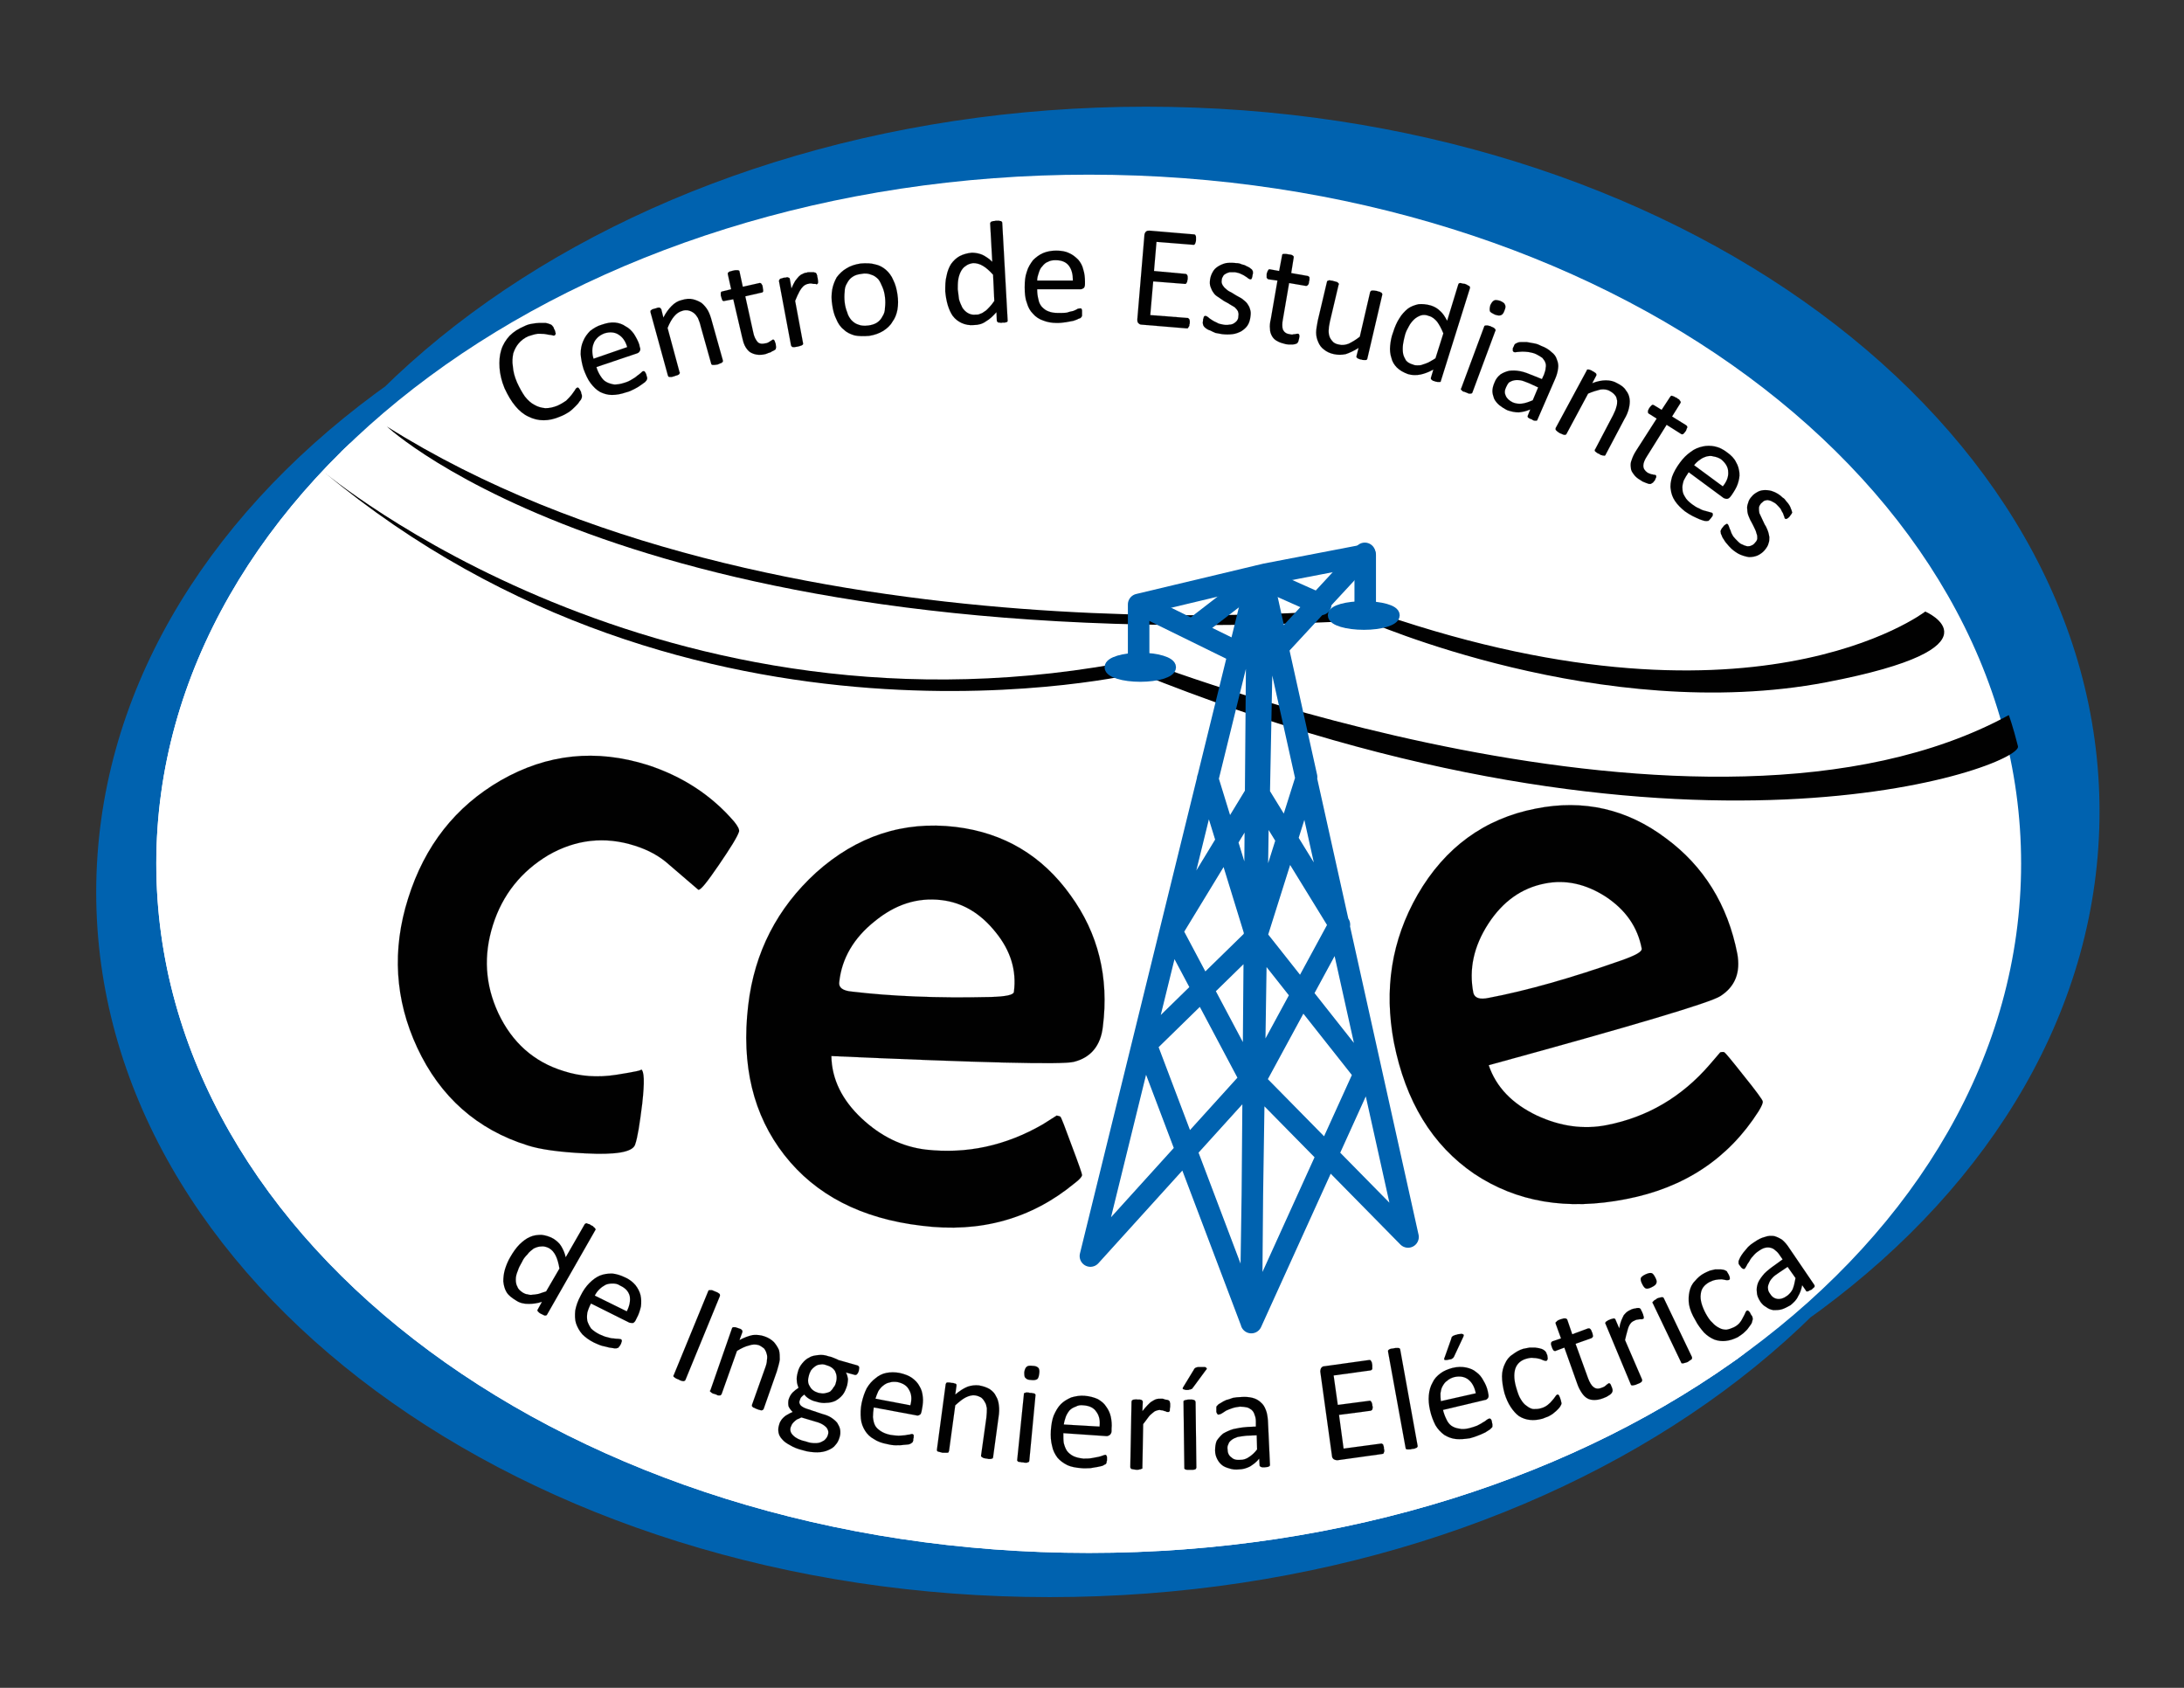<?xml version="1.0" encoding="utf-8"?>
<!-- Generator: Adobe Illustrator 16.0.0, SVG Export Plug-In . SVG Version: 6.00 Build 0)  -->
<!DOCTYPE svg PUBLIC "-//W3C//DTD SVG 1.1//EN" "http://www.w3.org/Graphics/SVG/1.1/DTD/svg11.dtd">
<svg version="1.1" id="Layer_1" xmlns:x="http://ns.adobe.com/Extensibility/1.0/" xmlns:i="http://ns.adobe.com/AdobeIllustrator/10.0/" xmlns:graph="http://ns.adobe.com/Graphs/1.0/"
	 xmlns="http://www.w3.org/2000/svg" xmlns:xlink="http://www.w3.org/1999/xlink" x="0px" y="0px" width="792px" height="612px"
	 viewBox="-90 -61 792 612" enable-background="new -90 -61 792 612" xml:space="preserve">
<rect x="-90" y="-61" width="792" height="612" fill="#333333" stroke="none"/>
<path fill="#0062AF" stroke="#0062AF" stroke-width="0.65" stroke-linecap="round" stroke-linejoin="round" stroke-miterlimit="10" d="
	M-54.788,262.508c0-141.117,154.696-255.4,345.429-255.4c190.88,0,345.569,114.283,345.569,255.4
	c0,140.988-154.689,255.273-345.569,255.273C99.908,517.781-54.788,403.496-54.788,262.508z M-19.966,233.264
	c0-140.967,154.702-255.25,345.576-255.25c190.738,0,345.435,114.283,345.435,255.25c0,141.122-154.696,255.407-345.435,255.407
	C134.736,488.671-19.966,374.386-19.966,233.264z"/>
<g>
	<defs>
		<path id="SVGID_1_" d="M-33.32,252.13c0-137.956,151.398-249.798,338.195-249.798c186.665,0,338.057,111.842,338.057,249.798
			c0,138.106-151.392,249.952-338.057,249.952C118.078,502.082-33.32,390.236-33.32,252.13z"/>
	</defs>
	<use xlink:href="#SVGID_1_"  overflow="visible" fill="#FFFFFF"/>
	<clipPath id="SVGID_2_">
		<use xlink:href="#SVGID_1_"  overflow="visible"/>
	</clipPath>
	
		<path clip-path="url(#SVGID_2_)" fill="#FFFFFF" stroke="#FFFFFF" stroke-width="0.636" stroke-linecap="round" stroke-linejoin="round" stroke-miterlimit="10" d="
		M-67.399,280.75c0-138.104,151.393-249.946,338.051-249.946c186.803,0,338.188,111.842,338.188,249.946
		c0,137.976-151.386,249.82-338.188,249.82C83.994,530.57-67.399,418.726-67.399,280.75z"/>
</g>
<path fill="#010101" d="M50.306,93.652c0,0,90.604,85.193,354.775,70.255c0,0,85.787,37.998,167.206,22.478
	c66.037-12.679,35.886-25.65,35.886-25.65s-63.333,48.857-203.401-1.208C404.773,159.526,190.822,182.002,50.306,93.652z"/>
<path fill="#010101" d="M27.383,110.084c0,0,122.284,103.13,295.98,67.993c0,0,204.741,80.368,315.109,20.212
	c0,0,1.502,4.054,3.322,11.305c1.813,7.236-121.231,53.057-318.882-26.537C322.912,183.057,161.572,221.813,27.383,110.084z"/>
<g>
	
		<polyline fill="none" stroke="#0062AF" stroke-width="7.8" stroke-linecap="round" stroke-linejoin="round" stroke-miterlimit="10" points="
		405.081,160.734 405.081,140.237 369.034,147.169 322.912,158.174 322.912,179.588 	"/>
	
		<path fill="#0062AF" stroke="#0062AF" stroke-width="3.9" stroke-linecap="round" stroke-linejoin="round" stroke-miterlimit="10" d="
		M393.465,162.086c0-1.799,4.974-3.144,11.167-3.144c6.019,0,11.005,1.346,11.005,3.144c0,1.821-4.986,3.335-11.005,3.335
		C398.438,165.421,393.465,163.908,393.465,162.086z"/>
	
		<path fill="#0062AF" stroke="#0062AF" stroke-width="3.9" stroke-linecap="round" stroke-linejoin="round" stroke-miterlimit="10" d="
		M312.503,180.949c0-1.807,4.968-3.323,11.007-3.323c6.034,0,11.004,1.517,11.004,3.323c0,1.814-4.97,3.317-11.004,3.317
		C317.471,184.269,312.503,182.764,312.503,180.949z"/>
	
		<polyline fill="none" stroke="#0062AF" stroke-width="7.8" stroke-linecap="round" stroke-linejoin="round" stroke-miterlimit="10" points="
		325.609,159.233 367.678,179.889 404.927,139.643 	"/>
	
		<polyline fill="none" stroke="#0062AF" stroke-width="7.8" stroke-linecap="round" stroke-linejoin="round" stroke-miterlimit="10" points="
		347.936,221.351 365.563,278.642 325.609,317.694 363.463,417.668 367.536,148.686 420.609,387.518 364.972,330.969 
		395.727,274.267 366.631,226.937 368.14,150.044 383.816,220.746 365.563,278.642 404.773,328.244 363.766,418.567 
		364.509,329.009 365.873,161.502 366.026,148.07 305.418,394.437 363.463,330.352 334.965,276.681 365.726,226.168 	"/>
	
		<polyline fill="none" stroke="#0062AF" stroke-width="7.8" stroke-linecap="round" stroke-linejoin="round" stroke-miterlimit="10" points="
		342.514,167.232 366.939,148.376 388.942,158.174 	"/>
</g>
<g>
	
		<path fill="#010101" stroke="#010101" stroke-width="0.031" stroke-linecap="round" stroke-linejoin="round" stroke-miterlimit="10" d="
		M176.208,236.892c-8.301-9.66-18.856-16.444-31.365-20.514c-18.71-5.868-36.344-4.073-53.234,5.579
		c-16.428,9.493-27.601,23.671-33.613,42.819c-5.872,18.547-4.831,36.641,3.315,54.122c8.294,17.788,21.708,29.72,40.115,35.438
		c4.206,1.369,11.146,2.408,20.641,2.856c11.314,0.618,17.353-0.449,18.24-3.16c0.919-2.57,1.671-7.536,2.576-14.783
		c0.899-7.985,0.751-12.038-0.456-12.521c0.743,0.309-2.263,0.925-8.899,1.978c-6.791,1.067-13.118,0.613-19.145-1.347
		c-10.864-3.33-18.702-10.417-23.675-20.979c-4.824-10.386-5.429-20.948-1.967-31.947c3.477-11.012,10.255-19.461,20.071-25.343
		c9.944-5.723,20.501-6.931,31.351-3.461c4.826,1.514,9.054,3.773,12.515,6.935l10.542,9.044c0.772,0.31,3.168-2.717,7.395-8.889
		c4.222-6.186,6.784-10.266,7.39-12.208C178.16,239.747,177.556,238.539,176.208,236.892z"/>
	
		<path fill="#010101" stroke="#010101" stroke-width="0.031" stroke-linecap="round" stroke-linejoin="round" stroke-miterlimit="10" d="
		M269.229,300.51c-19.608,0.463-36.338-0.302-50.201-1.952c-3.47-0.297-4.985-1.503-4.686-3.471
		c0.906-8.603,5.282-15.991,12.816-22.004c7.543-6.188,15.523-8.744,24.279-7.718c7.689,0.913,14.165,4.832,19.602,11.623
		c5.423,6.643,7.685,13.877,6.637,21.714C277.516,299.751,274.812,300.349,269.229,300.51z M298.177,263.568
		c-10.253-14.319-24.131-22.607-41.618-24.725c-18.99-2.259-35.887,3.314-50.657,16.585c-14.018,12.83-22.318,28.793-24.574,48.101
		c-2.563,21.707,1.806,39.805,13.12,54.28c11.307,14.469,27.889,23.057,49.758,25.629c21.398,2.725,39.947-2.572,55.468-15.388
		c1.812-1.356,2.717-2.416,2.717-3.008c0-0.456-1.194-3.919-3.765-10.71c-2.415-6.631-3.77-10.105-4.072-10.401
		c-0.147-0.146-0.597-0.296-1.35-0.442l-4.973,3.153c-13.582,7.852-27.747,10.859-42.518,9.2
		c-8.608-1.054-16.293-4.811-23.231-11.306c-7.086-6.637-10.852-14.186-10.998-22.621c54.28,2.423,83.673,3.175,87.9,2.113
		c6.174-1.516,9.799-5.873,10.556-12.81C312.195,293.424,308.283,277.433,298.177,263.568z"/>
	
		<path fill="#010101" stroke="#010101" stroke-width="0.031" stroke-linecap="round" stroke-linejoin="round" stroke-miterlimit="10" d="
		M497.948,287.243c-18.393,6.475-34.526,11.02-48.086,13.582c-3.323,0.725-5.128,0-5.576-1.832
		c-1.665-8.583,0.146-16.876,5.415-25.03c5.281-8.126,12.078-12.958,20.512-14.608c7.537-1.511,14.925,0.155,22.152,4.817
		c7.24,4.831,11.475,10.998,12.972,18.697C505.638,284.082,503.081,285.431,497.948,287.243z M514.087,242.924
		c-14.018-10.565-29.861-14.189-47.195-10.72c-18.548,3.62-32.874,14.014-42.818,31.217c-9.496,16.575-12.216,34.37-8.597,53.522
		c4.234,21.406,13.87,37.238,29.096,47.646c15.38,10.265,33.627,13.412,55.033,9.206c21.266-4.081,37.249-14.79,48.101-31.823
		c1.201-1.952,1.671-3.16,1.516-3.623c0-0.449-2.261-3.609-6.79-9.207c-4.375-5.554-6.786-8.427-7.093-8.577
		c-0.296-0.166-0.745-0.166-1.511,0l-3.757,4.377c-10.255,11.911-22.763,19.138-37.392,22.01
		c-8.455,1.665-16.891,0.458-25.339-3.462c-8.892-4.242-14.782-10.266-17.479-18.253c52.306-14.32,80.21-22.626,83.967-25.029
		c5.43-3.462,7.395-8.602,6.188-15.368C536.539,267.051,527.809,253.032,514.087,242.924z"/>
</g>
<g>
	
		<path fill="#010101" stroke="#010101" stroke-width="0.031" stroke-linecap="round" stroke-linejoin="round" stroke-miterlimit="10" d="
		M108.049,407.252c-0.898,0.315-1.966,0.604-2.711,0.899c-0.905,0.147-1.657,0.309-2.262,0.309c-0.603,0.146-1.362,0-1.812-0.161
		c-0.611,0-1.055-0.29-1.658-0.591c-0.897-0.618-1.663-1.207-1.958-2.107c-0.457-0.752-0.605-1.65-0.605-2.717
		c0-1.062,0.302-2.113,0.753-3.162c0.302-1.061,0.913-2.106,1.511-3.168c0.448-1.066,1.207-1.979,1.959-2.712
		c0.611-0.912,1.51-1.516,2.254-2.12c0.913-0.45,1.818-0.758,2.719-0.758c0.912-0.154,1.965,0.154,2.865,0.611
		c1.046,0.598,1.806,1.503,2.415,2.71c0.604,1.202,1.055,2.88,1.356,4.691L108.049,407.252z M125.838,385.102
		c0.155-0.147,0.155-0.316,0.155-0.458c0,0-0.155-0.167-0.302-0.308c0-0.141-0.155-0.289-0.443-0.436
		c-0.16-0.309-0.456-0.462-0.926-0.631c-0.288-0.282-0.591-0.436-0.898-0.436c-0.288-0.154-0.437-0.154-0.744-0.291
		c-0.148,0-0.302,0-0.302,0.137c-0.155,0-0.309,0.154-0.309,0.154l-6.925,12.057c-0.316-1.509-0.926-2.871-1.664-4.08
		c-0.604-1.046-1.651-1.945-2.858-2.71c-1.355-0.753-2.865-1.208-4.228-1.349c-1.503,0-2.872,0.141-4.222,0.765
		c-1.355,0.584-2.564,1.503-3.779,2.704c-1.2,1.208-2.26,2.71-3.308,4.522c-0.906,1.517-1.497,3.025-1.967,4.517
		c-0.449,1.511-0.597,3.026-0.597,4.382c0.149,1.354,0.457,2.725,1.195,3.926c0.765,1.216,1.966,2.087,3.477,3.013
		c1.354,0.906,2.871,1.202,4.375,1.202c1.51,0,3.174-0.148,4.973-0.753l-1.502,2.712c-0.148,0.153-0.148,0.302-0.148,0.457
		c0,0,0,0.146,0.148,0.289c0.146,0.147,0.302,0.314,0.448,0.456c0.148,0.17,0.457,0.31,0.753,0.463
		c0.301,0.148,0.609,0.29,0.912,0.437c0.148,0.16,0.302,0.16,0.45,0.16c0.295,0,0.295,0,0.448,0c0.154-0.16,0.154-0.16,0.315-0.307
		L125.838,385.102z"/>
	
		<path fill="#010101" stroke="#010101" stroke-width="0.031" stroke-linecap="round" stroke-linejoin="round" stroke-miterlimit="10" d="
		M125.691,408.783c0.443-0.927,1.048-1.69,1.657-2.281c0.752-0.766,1.51-1.21,2.269-1.653c0.745-0.32,1.657-0.46,2.557-0.46
		s1.805,0.14,2.711,0.764c1.959,0.899,3.026,2.1,3.476,3.765c0.288,1.663,0,3.462-1.06,5.569L125.691,408.783z M140.91,416.909
		c0.765-1.354,1.208-2.865,1.518-4.208c0.153-1.354,0.153-2.729-0.155-4.092c-0.295-1.209-0.893-2.415-1.813-3.61
		c-0.893-1.046-2.1-2.112-3.906-2.872c-1.516-0.738-3.026-1.193-4.528-1.354c-1.665,0-3.021,0.161-4.523,0.765
		c-1.369,0.59-2.569,1.503-3.771,2.697c-1.202,1.208-2.269,2.712-3.167,4.55c-1.055,1.939-1.664,3.771-1.967,5.415
		c-0.147,1.646-0.147,3.309,0.301,4.677c0.47,1.356,1.208,2.712,2.254,3.919c1.068,1.062,2.431,2.107,4.235,3.008
		c1.061,0.456,1.96,0.913,3.013,1.207c0.914,0.148,1.813,0.457,2.57,0.618c0.744,0.14,1.354,0.14,1.952,0.296
		c0.457,0,0.752,0,0.913-0.154c0.141,0,0.295,0,0.449-0.14c0,0,0.147-0.161,0.147-0.315c0.148,0,0.302-0.153,0.302-0.302
		c0.147-0.146,0.147-0.295,0.302-0.443c0.147-0.309,0.295-0.617,0.295-0.764c0.154-0.296,0.154-0.443,0.154-0.592
		c0-0.161,0-0.161,0-0.309c-0.154-0.168-0.154-0.168-0.302-0.308c-0.147,0-0.604-0.16-1.054-0.16c-0.456,0-0.906,0-1.658-0.136
		c-0.603,0-1.354-0.146-2.26-0.442c-0.898-0.155-1.813-0.618-2.866-1.061c-1.215-0.618-2.26-1.355-3.026-2.128
		c-0.591-0.893-1.046-1.792-1.335-2.704c-0.161-0.911-0.161-1.96,0-3.019c0.289-1.049,0.745-2.243,1.335-3.309l13.878,6.932
		c0.449,0.146,0.912,0.146,1.369,0.146c0.288-0.146,0.738-0.455,1.048-1.208L140.91,416.909z"/>
	
		<path fill="#010101" stroke="#010101" stroke-width="0.031" stroke-linecap="round" stroke-linejoin="round" stroke-miterlimit="10" d="
		M171.067,408.918c0-0.135,0-0.309,0-0.457c0-0.161-0.133-0.309-0.133-0.309c-0.155-0.14-0.472-0.296-0.611-0.443
		c-0.31-0.141-0.604-0.309-1.054-0.457c-0.301-0.159-0.759-0.307-1.066-0.449c-0.296,0-0.436,0-0.597,0c-0.302,0-0.45,0-0.45,0
		c-0.155,0.141-0.302,0.141-0.302,0.29l-12.509,30.465c-0.154,0.175-0.154,0.31-0.154,0.457c0.154,0.154,0.154,0.309,0.288,0.309
		c0.161,0.136,0.316,0.307,0.611,0.447c0.295,0.169,0.597,0.311,1.067,0.452c0.289,0.301,0.738,0.301,0.898,0.449
		c0.295,0,0.604,0.142,0.751,0.142c0.155,0,0.297-0.142,0.443-0.142c0.161,0,0.161-0.146,0.309-0.302L171.067,408.918z"/>
	
		<path fill="#010101" stroke="#010101" stroke-width="0.031" stroke-linecap="round" stroke-linejoin="round" stroke-miterlimit="10" d="
		M191.729,436.201c0.458-1.656,0.906-3.007,1.048-4.213c0-1.216,0-2.415-0.295-3.477c-0.449-1.047-1.048-1.946-1.806-2.858
		c-0.906-0.92-2.107-1.65-3.47-2.106c-1.362-0.47-2.711-0.604-4.228-0.47c-1.503,0.309-3.162,0.927-4.818,1.824l1.055-2.879
		c0-0.154,0-0.295,0-0.436c0-0.147-0.141-0.147-0.141-0.309c-0.161-0.146-0.309-0.308-0.611-0.449c-0.16,0-0.455-0.162-0.905-0.302
		c-0.302-0.146-0.597-0.146-0.906-0.297c-0.295,0-0.442,0-0.604,0c-0.141,0-0.302,0-0.449,0.148c0,0-0.161,0.147-0.161,0.288
		l-7.831,22.487c-0.148,0-0.148,0.135-0.148,0.283c0,0.146,0.148,0.146,0.31,0.308c0.14,0.147,0.302,0.309,0.59,0.458
		c0.154,0.146,0.611,0.146,0.914,0.295c0.448,0.148,0.743,0.296,1.053,0.457c0.295,0,0.611,0,0.744,0c0.154,0,0.303,0,0.303-0.161
		c0.154,0,0.154-0.146,0.302-0.296l5.582-15.677c1.511-0.898,3.013-1.663,4.375-1.959c1.208-0.444,2.416-0.444,3.464-0.146
		c0.751,0.294,1.349,0.75,1.966,1.207c0.449,0.59,0.758,1.209,0.899,1.785c0.301,0.764,0.301,1.529,0.161,2.43
		c0,0.898-0.302,1.965-0.765,3.167l-4.671,13.111c0,0.148,0,0.31,0,0.458c0,0,0.154,0.154,0.296,0.309
		c0.155,0.147,0.309,0.296,0.605,0.296c0.154,0.141,0.463,0.296,0.912,0.442c0.45,0.161,0.738,0.315,1.048,0.315
		c0.302,0.147,0.448,0.147,0.609,0.147c0.289,0,0.289-0.147,0.458-0.147c0.146-0.154,0.146-0.154,0.295-0.315L191.729,436.201z"/>
	
		<path fill="#010101" stroke="#010101" stroke-width="0.031" stroke-linecap="round" stroke-linejoin="round" stroke-miterlimit="10" d="
		M209.371,460.775c-0.302,0.47-0.913,0.771-1.517,1.06c-0.597,0.308-1.342,0.442-2.262,0.442c-1.047,0-2.107-0.135-3.302-0.592
		c-2.12-0.44-3.616-1.193-4.543-2.104c-1.04-0.927-1.336-1.96-1.04-3.021c0.153-0.296,0.301-0.756,0.448-1.046
		c0.154-0.309,0.458-0.618,0.745-0.919c0.322-0.289,0.611-0.584,1.059-0.894c0.463-0.161,1.062-0.457,1.651-0.752l6.047,1.798
		c1.349,0.458,2.262,1.057,3.014,1.813c0.597,0.753,0.912,1.657,0.597,2.576C210.129,459.729,209.82,460.34,209.371,460.775z
		 M212.236,442.079c-0.302,0.62-0.751,1.075-1.208,1.505c-0.598,0.309-1.208,0.47-1.96,0.619c-0.61,0.146-1.362,0-2.255-0.148
		c-1.523-0.47-2.577-1.209-3.168-2.417c-0.752-1.053-0.752-2.413-0.302-3.904c0.141-0.629,0.444-1.221,0.745-1.838
		c0.457-0.591,0.905-1.041,1.362-1.35c0.61-0.443,1.208-0.75,1.805-0.75c0.751-0.155,1.518-0.155,2.269,0.16
		c1.65,0.437,2.711,1.209,3.313,2.248c0.597,1.208,0.759,2.569,0.296,4.088C212.987,441.021,212.686,441.637,212.236,442.079z
		 M221.576,434.686c-0.14-0.297-0.294-0.437-0.597-0.584l-6.938-1.965c-0.443-0.311-1.055-0.451-1.651-0.745
		c-0.604-0.302-1.216-0.463-1.96-0.619c-1.208-0.437-2.422-0.59-3.617-0.437c-1.221,0.135-2.423,0.282-3.329,0.899
		c-1.055,0.45-1.806,1.21-2.557,2.093c-0.758,0.92-1.354,1.975-1.651,3.329c-0.316,1.21-0.457,2.112-0.316,3.013
		c0,0.913,0.316,1.656,0.611,2.557c-0.752,0.47-1.511,1.061-2.12,1.664c-0.745,0.753-1.194,1.678-1.517,2.725
		c-0.128,0.739-0.128,1.503,0,2.255c0.322,0.745,0.771,1.362,1.517,2.107c-0.745,0.308-1.355,0.617-1.806,0.904
		c-0.611,0.302-1.047,0.605-1.496,1.067c-0.309,0.296-0.765,0.751-1.074,1.355c-0.301,0.442-0.442,0.899-0.597,1.497
		c-0.295,0.918-0.295,1.816-0.14,2.71c0.14,0.759,0.59,1.656,1.341,2.415c0.604,0.757,1.677,1.502,2.865,2.114
		c1.201,0.751,2.731,1.355,4.543,1.799c1.946,0.616,3.758,0.766,5.275,0.766c1.489,0,2.858-0.298,3.905-0.766
		c1.054-0.443,2.121-1.048,2.718-1.933c0.751-0.766,1.214-1.838,1.503-2.872c0.302-0.899,0.302-1.96,0.161-2.724
		c-0.161-0.9-0.611-1.658-1.054-2.416c-0.611-0.739-1.363-1.356-2.275-1.946c-0.739-0.462-1.799-0.919-3.001-1.215l-5.892-1.967
		c-0.899-0.296-1.651-0.744-2.106-1.209c-0.457-0.59-0.61-1.207-0.303-1.797c0.147-0.459,0.303-0.914,0.591-1.196
		c0.316-0.309,0.611-0.618,1.067-0.924c0.308,0.454,0.906,1.058,1.664,1.516c0.745,0.456,1.65,0.886,2.556,1.047
		c1.356,0.455,2.719,0.603,3.771,0.455c1.201,0,2.409-0.307,3.314-0.749c1.055-0.605,1.807-1.21,2.57-2.123
		c0.745-0.897,1.201-2.092,1.651-3.461c0.154-0.745,0.296-1.517,0.296-2.391c-0.14-0.771-0.296-1.529-0.745-2.281l3.314,0.899
		c0.296,0,0.458,0,0.759-0.309c0.146-0.147,0.448-0.591,0.604-1.207C221.576,435.451,221.576,434.994,221.576,434.686z"/>
	
		<path fill="#010101" stroke="#010101" stroke-width="0.031" stroke-linecap="round" stroke-linejoin="round" stroke-miterlimit="10" d="
		M227.462,446.161c0.308-0.9,0.597-1.813,1.048-2.726c0.461-0.738,1.066-1.504,1.67-1.945c0.753-0.612,1.504-1.06,2.403-1.202
		c0.764-0.301,1.812-0.301,2.865-0.169c2.12,0.464,3.482,1.37,4.233,2.879c0.898,1.497,1.06,3.309,0.45,5.563L227.462,446.161z
		 M244.352,449.919c0.301-1.505,0.457-3.007,0.301-4.35c-0.154-1.516-0.449-2.725-1.207-3.933c-0.611-1.206-1.504-2.113-2.705-3.007
		c-1.06-0.763-2.577-1.383-4.535-1.817c-1.658-0.302-3.315-0.302-4.819,0c-1.516,0.29-2.879,1.056-3.926,1.958
		c-1.208,0.9-2.27,2.109-3.162,3.618c-0.752,1.504-1.354,3.181-1.817,5.275c-0.443,2.107-0.443,3.932-0.302,5.717
		c0.154,1.678,0.765,3.18,1.523,4.389c0.737,1.194,1.813,2.269,3.153,3.008c1.363,0.91,3.015,1.502,4.824,1.824
		c1.208,0.309,2.263,0.444,3.162,0.444c1.066,0,1.974,0,2.725-0.136c0.759,0,1.51-0.176,1.959-0.176
		c0.45-0.135,0.893-0.302,0.893-0.457c0.161,0,0.322-0.135,0.322-0.135c0.147-0.161,0.147-0.308,0.289-0.308
		c0-0.149,0-0.29,0.16-0.456c0-0.135,0-0.451,0-0.604c0.147-0.283,0.147-0.605,0.147-0.737c0-0.31,0-0.457,0-0.62
		c0-0.146,0-0.146-0.147-0.281c-0.16,0-0.16-0.174-0.302-0.174c-0.147,0-0.597,0-0.912,0.174c-0.45,0-1.048,0.136-1.813,0.281
		c-0.597,0-1.349,0.161-2.255,0.161c-0.913,0-1.966-0.161-3.021-0.307c-1.503-0.309-2.563-0.758-3.468-1.342
		c-0.913-0.617-1.651-1.209-2.114-2.127c-0.448-0.906-0.609-1.792-0.744-3.001c0-1.066,0.135-2.276,0.296-3.476l15.38,2.857
		c0.444,0.135,0.758,0.135,1.208-0.153c0.442-0.148,0.604-0.604,0.758-1.35L244.352,449.919z"/>
	
		<path fill="#010101" stroke="#010101" stroke-width="0.031" stroke-linecap="round" stroke-linejoin="round" stroke-miterlimit="10" d="
		M272.094,452.951c0.295-1.664,0.295-3.18,0.141-4.389c-0.141-1.207-0.45-2.401-1.047-3.302c-0.449-1.058-1.216-1.824-2.262-2.563
		c-1.055-0.619-2.263-1.061-3.926-1.368c-1.355-0.141-2.711,0-4.066,0.456c-1.504,0.604-2.879,1.503-4.523,2.86l0.45-3.155
		c0-0.161,0-0.302,0-0.47c0,0-0.141-0.141-0.302-0.297c-0.146,0-0.308-0.14-0.604-0.14c-0.153-0.153-0.449-0.153-0.892-0.153
		c-0.463-0.142-0.758-0.142-0.913-0.142c-0.296,0-0.598,0-0.759,0c-0.141,0.142-0.289,0.142-0.289,0.296
		c0,0.14-0.154,0.14-0.154,0.296l-3.173,23.668c0,0.147,0,0.296,0,0.457c0,0,0.147,0.146,0.308,0.308
		c0.141,0,0.443,0.146,0.598,0.146c0.308,0.148,0.758,0.148,1.054,0.303c0.47,0,0.905,0,1.214,0c0.154,0,0.443,0,0.604,0
		c0.14,0,0.302-0.154,0.442-0.154c0-0.148,0-0.297,0.155-0.458l2.261-16.588c1.354-1.207,2.563-2.254,3.771-2.858
		c1.207-0.604,2.415-0.912,3.463-0.752c0.906,0.147,1.511,0.451,2.12,0.752c0.597,0.458,1.049,1.062,1.35,1.652
		c0.448,0.617,0.597,1.369,0.758,2.262c0,0.91,0,1.978-0.161,3.333l-1.946,13.865c0,0.147,0,0.296,0.142,0.296
		c0,0.146,0.154,0.296,0.309,0.296c0.146,0.166,0.296,0.166,0.597,0.307c0.302,0,0.611,0.168,1.06,0.168
		c0.449,0.14,0.753,0.14,1.055,0.14s0.441,0,0.751-0.14c0.161,0,0.295,0,0.295-0.168c0.155-0.141,0.155-0.141,0.155-0.307
		L272.094,452.951z"/>
	
		<path fill="#010101" stroke="#010101" stroke-width="0.031" stroke-linecap="round" stroke-linejoin="round" stroke-miterlimit="10" d="
		M286.562,434.994c-0.444-0.451-1.055-0.745-2.102-0.745c-1.054-0.147-1.813,0-2.107,0.296c-0.463,0.309-0.759,1.055-0.912,1.966
		c0,1.048,0,1.813,0.449,2.12c0.309,0.451,1.049,0.738,1.968,0.738c1.047,0.154,1.812,0,2.261-0.288
		c0.443-0.311,0.597-1.066,0.744-1.979C287.018,436.041,286.864,435.304,286.562,434.994z M285.508,444.952c0,0,0-0.16,0-0.306
		c-0.154-0.148-0.154-0.148-0.288-0.297c-0.154-0.146-0.471-0.146-0.611-0.146c-0.301-0.148-0.751-0.148-1.201-0.148
		c-0.31-0.161-0.758-0.161-1.053-0.161c-0.154,0-0.463,0-0.604,0.161c-0.155,0-0.309,0.148-0.457,0.148c0,0.146,0,0.295,0,0.443
		l-2.416,23.687c0,0.142,0,0.142,0,0.288c0.154,0.161,0.154,0.161,0.289,0.309c0.161,0.169,0.462,0.169,0.765,0.169
		c0.301,0.141,0.609,0.141,1.066,0.141c0.443,0.14,0.751,0.14,1.04,0.14c0.315,0,0.458,0,0.61-0.14c0.162,0,0.289-0.141,0.449-0.141
		c0-0.169,0.155-0.316,0.155-0.316L285.508,444.952z"/>
	
		<path fill="#010101" stroke="#010101" stroke-width="0.031" stroke-linecap="round" stroke-linejoin="round" stroke-miterlimit="10" d="
		M295.768,455.515c0.154-1.059,0.442-1.973,0.752-2.871c0.302-0.76,0.752-1.525,1.349-2.262c0.604-0.61,1.361-1.054,2.261-1.354
		c0.765-0.463,1.664-0.613,2.872-0.463c2.112,0.161,3.616,0.912,4.522,2.267c1.056,1.356,1.497,3.182,1.215,5.437L295.768,455.515z
		 M313.095,457.012c0.161-1.497,0-3-0.291-4.368c-0.301-1.356-0.896-2.563-1.663-3.616c-0.75-1.218-1.812-1.979-3.012-2.718
		c-1.363-0.605-2.872-1.049-4.831-1.21c-1.658-0.147-3.303,0.161-4.826,0.604c-1.342,0.605-2.704,1.343-3.757,2.416
		c-1.055,1.06-1.818,2.408-2.57,4.066c-0.604,1.517-0.899,3.328-1.055,5.436c-0.14,2.106,0,4.065,0.45,5.725
		c0.31,1.656,1.06,3.013,1.959,4.227c0.906,1.047,2.107,1.953,3.631,2.705c1.342,0.603,2.999,0.898,4.958,1.06
		c1.21,0.14,2.269,0,3.33,0c0.898-0.161,1.805-0.31,2.711-0.458c0.752-0.147,1.361-0.301,1.811-0.437
		c0.452-0.313,0.76-0.475,0.9-0.475c0.161-0.146,0.161-0.146,0.301-0.288c0-0.155,0.155-0.303,0.155-0.303c0-0.14,0-0.281,0-0.45
		c0.146-0.147,0.146-0.456,0.146-0.597c0-0.311,0-0.618,0-0.926c0-0.147,0-0.296-0.146-0.443c0-0.147,0-0.288-0.155-0.288
		c-0.14-0.17-0.14-0.17-0.301-0.17c-0.296,0-0.61,0.17-1.061,0.31c-0.289,0.147-0.897,0.296-1.495,0.443
		c-0.758,0.147-1.518,0.313-2.415,0.456c-0.898,0.167-1.961,0.167-3.006,0.167c-1.517-0.167-2.731-0.475-3.631-0.918
		c-0.914-0.458-1.651-1.062-2.261-1.813c-0.599-0.896-0.906-1.805-1.201-2.872c-0.161-1.032-0.161-2.241-0.161-3.623l15.688,1.072
		c0.451,0,0.744-0.146,1.207-0.455c0.302-0.309,0.591-0.759,0.591-1.343L313.095,457.012L313.095,457.012z"/>
	
		<path fill="#010101" stroke="#010101" stroke-width="0.031" stroke-linecap="round" stroke-linejoin="round" stroke-miterlimit="10" d="
		M334.353,447.973c0-0.163,0-0.309-0.14-0.462c0-0.154,0-0.301,0-0.301c0-0.162-0.153-0.162-0.296-0.296
		c0-0.147-0.153-0.147-0.463-0.298c-0.301,0-0.597-0.146-0.904-0.146c-0.302-0.161-0.598-0.161-0.906-0.309
		c-0.296,0-0.589,0-0.744,0c-0.45,0-1.067,0-1.516,0.147c-0.6,0.161-1.041,0.457-1.519,0.737c-0.584,0.309-1.046,0.763-1.644,1.367
		c-0.611,0.613-1.215,1.357-1.954,2.269l0.14-3.475c0-0.161-0.14-0.161-0.14-0.296c0-0.146-0.153-0.146-0.308-0.297
		c-0.141,0-0.294-0.147-0.597-0.147c-0.314,0-0.611,0-0.919,0c-0.444-0.159-0.746,0-1.049,0c-0.154,0-0.448,0-0.609,0.147
		c-0.146,0-0.289,0.148-0.289,0.148c0,0.147-0.16,0.282-0.16,0.443l-0.452,23.82c0,0.148,0.161,0.31,0.161,0.31
		c0,0.14,0.142,0.308,0.291,0.308c0.16,0,0.449,0.146,0.762,0.146c0.297,0,0.6,0.149,1.042,0.149c0.464,0,0.772,0,1.073-0.149
		c0.297,0,0.452,0,0.604-0.146c0.14,0,0.296-0.168,0.449-0.168c0-0.14,0-0.301,0-0.45l0.289-15.661
		c0.768-0.913,1.217-1.665,1.819-2.416c0.443-0.63,1.048-1.215,1.489-1.523c0.477-0.449,0.919-0.745,1.371-0.9
		c0.443-0.146,0.912-0.294,1.369-0.294c0.294,0.146,0.603,0.146,0.894,0.146c0.301,0.146,0.604,0.146,0.911,0.301
		c0.301,0,0.449,0.147,0.744,0.298c0.161,0,0.302,0,0.457,0s0.309,0,0.309,0c0.141-0.148,0.141-0.298,0.296-0.452
		c0-0.146,0-0.295,0-0.609c0-0.146,0.14-0.591,0.14-0.893C334.353,448.563,334.353,448.267,334.353,447.973z"/>
	
		<path fill="#010101" stroke="#010101" stroke-width="0.031" stroke-linecap="round" stroke-linejoin="round" stroke-miterlimit="10" d="
		M339.185,441.785c-0.147,0.294-0.296,0.442-0.296,0.604c0,0.147,0,0.147,0.148,0.309c0.147,0,0.303,0.147,0.449,0.147
		c0.298,0.153,0.604,0.153,0.899,0.153c0.462,0,0.751,0,0.911-0.153c0.29,0,0.444,0,0.604-0.147c0.155,0,0.296-0.161,0.45-0.161
		c0-0.147,0.162-0.309,0.309-0.458l4.662-6.332c0.162-0.147,0.302-0.296,0.302-0.443c0-0.14,0-0.14-0.14-0.309
		c-0.162-0.141-0.309-0.309-0.609-0.309c-0.302,0-0.746,0-1.202,0c-0.442,0-0.905,0-1.216,0c-0.296,0-0.456,0.168-0.75,0.168
		c-0.147,0.141-0.303,0.141-0.457,0.31c-0.147,0.14-0.296,0.288-0.296,0.436L339.185,441.785z M343.561,447.355
		c0-0.147-0.153-0.309-0.153-0.443c-0.155,0-0.155-0.146-0.303-0.297c-0.146,0-0.444,0-0.751-0.147c-0.297,0-0.612,0-1.054,0
		c-0.451,0-0.76,0-1.048,0.147c-0.315,0-0.468,0-0.604,0.148c-0.308,0-0.308,0.147-0.463,0.282c0,0,0,0.161,0,0.309l0.302,23.821
		c0,0.161,0,0.301,0,0.301c0.161,0.168,0.161,0.314,0.45,0.314c0.154,0.149,0.315,0.149,0.604,0.149c0.309,0,0.6,0,1.048,0
		c0.469,0,0.766,0,1.072,0c0.298,0,0.592-0.149,0.747-0.149c0.153-0.146,0.301-0.146,0.301-0.314c0,0,0.141-0.14,0.141-0.301
		L343.561,447.355z"/>
	
		<path fill="#010101" stroke="#010101" stroke-width="0.031" stroke-linecap="round" stroke-linejoin="round" stroke-miterlimit="10" d="
		M365.873,464.548c-0.899,1.215-1.959,2.129-2.859,2.711c-1.059,0.764-2.112,1.073-3.168,1.073
		c-1.509,0.141-2.563-0.161-3.322-0.926c-0.898-0.59-1.36-1.646-1.36-2.858c-0.142-0.752,0-1.356,0.313-1.946
		c0.147-0.618,0.597-1.056,1.202-1.53c0.604-0.442,1.209-0.731,2.107-1.033c0.911-0.175,1.965-0.31,3.167-0.457l3.772-0.161
		L365.873,464.548z M369.796,454.012c-0.151-1.523-0.313-2.726-0.762-3.778c-0.438-1.207-1.043-2.113-1.809-2.725
		c-0.75-0.743-1.797-1.348-3.019-1.657c-1.193-0.282-2.557-0.45-4.361-0.282c-0.906,0-1.824,0.135-2.726,0.282
		c-0.893,0.31-1.644,0.619-2.408,0.765c-0.737,0.298-1.504,0.739-1.947,1.048c-0.603,0.309-1.072,0.604-1.215,0.898
		c-0.308,0.161-0.457,0.464-0.457,0.766c0,0.147,0,0.591,0,0.905c0,0.295,0,0.597,0,0.745c0.148,0.308,0.148,0.449,0.302,0.617
		c0,0.141,0.155,0.141,0.298,0.288c0,0,0.153,0.148,0.301,0c0.301,0,0.623-0.146,0.91-0.288c0.458-0.309,1.068-0.617,1.652-1.067
		c0.604-0.295,1.361-0.609,2.275-0.91c0.737-0.29,1.791-0.438,2.865-0.591c0.897,0,1.804,0.152,2.559,0.301
		c0.602,0.147,1.206,0.591,1.656,0.905c0.456,0.449,0.905,1.054,1.058,1.799c0.302,0.611,0.458,1.51,0.458,2.423v1.812l-3.172,0.147
		c-1.954,0.146-3.633,0.449-4.975,0.751c-1.516,0.457-2.725,1.054-3.764,1.658c-0.897,0.758-1.67,1.669-2.274,2.557
		c-0.451,1.053-0.591,2.26-0.591,3.623c0,1.195,0.297,2.107,0.745,3.018c0.45,0.907,1.06,1.66,1.812,2.257
		c0.767,0.603,1.665,0.898,2.712,1.2c0.912,0.315,2.101,0.464,3.315,0.315c1.516,0,2.864-0.456,4.074-1.061
		c1.199-0.764,2.416-1.636,3.321-2.852l0.141,2.397c0,0.301,0.168,0.456,0.3,0.456c0,0.146,0.315,0.146,0.604,0.295
		c0.162,0,0.611,0,1.067,0c0.45,0,0.737-0.146,1.053-0.146c0.297-0.147,0.458-0.147,0.599-0.301c0.147-0.137,0.147-0.302,0.147-0.45
		L369.796,454.012z"/>
	
		<path fill="#010101" stroke="#010101" stroke-width="0.031" stroke-linecap="round" stroke-linejoin="round" stroke-miterlimit="10" d="
		M411.713,463.347c0-0.301-0.162-0.437-0.162-0.612c-0.155-0.135-0.289-0.135-0.443-0.302c-0.146,0-0.146,0-0.301,0l-13.575,1.82
		l-1.657-12.221l11.457-1.504c0.154,0,0.299-0.146,0.299-0.146c0.163-0.147,0.309-0.147,0.309-0.301
		c0-0.161,0.155-0.462,0.155-0.604c0-0.296,0-0.604-0.155-0.912c0-0.296,0-0.591-0.146-0.753c0-0.3-0.163-0.455-0.308-0.602
		c0-0.162-0.154-0.296-0.297-0.296c-0.147,0-0.147,0-0.308,0l-11.448,1.5l-1.511-10.682l13.407-1.838c0,0,0.155,0,0.301-0.148
		c0.16-0.146,0.16-0.146,0.308-0.295c0-0.288,0-0.457,0-0.598c0-0.309,0-0.604,0-0.899c0-0.314-0.147-0.623-0.147-0.919
		c-0.16-0.14-0.16-0.457-0.306-0.589c-0.155-0.177-0.155-0.177-0.296-0.309c-0.147,0-0.31,0-0.451,0l-16.139,2.252
		c-0.45,0-0.744,0.155-1.054,0.464c-0.303,0.31-0.457,0.893-0.457,1.495l4.226,30.468c0,0.59,0.296,1.064,0.745,1.354
		c0.311,0.161,0.766,0.302,1.217,0.302l16.285-2.274c0.135,0,0.29-0.147,0.449-0.147c0-0.148,0.147-0.29,0.147-0.443
		c0.14-0.148,0.14-0.297,0.14-0.604c0-0.161,0-0.457-0.14-0.75C411.858,463.796,411.858,463.487,411.713,463.347z"/>
	
		<path fill="#010101" stroke="#010101" stroke-width="0.031" stroke-linecap="round" stroke-linejoin="round" stroke-miterlimit="10" d="
		M417.744,428.215c0,0-0.154-0.152-0.154-0.295c-0.142,0-0.301-0.154-0.456-0.154s-0.458,0-0.752,0c-0.154,0-0.604,0-1.055,0.154
		c-0.301,0-0.752,0.142-1.047,0.142c-0.162,0.153-0.47,0.153-0.604,0.301c-0.154,0.147-0.154,0.147-0.309,0.309
		c0,0.146,0,0.309,0,0.457l6.343,34.813c0,0.169,0.133,0.31,0.133,0.457c0.155,0,0.303,0.147,0.464,0.147c0.141,0,0.301,0,0.598,0
		c0.302,0,0.75,0,1.059-0.147c0.451,0,0.894-0.146,1.055-0.146c0.289-0.142,0.604-0.31,0.752-0.31
		c0.147-0.147,0.147-0.303,0.302-0.303c0-0.152,0-0.294,0-0.449L417.744,428.215z"/>
	
		<path fill="#010101" stroke="#010101" stroke-width="0.031" stroke-linecap="round" stroke-linejoin="round" stroke-miterlimit="10" d="
		M433.869,431.236c-0.146,0.155-0.146,0.45-0.146,0.59c0,0.162,0.146,0.162,0.146,0.311c0.148,0,0.31,0,0.605,0
		c0.153,0,0.457,0,0.905-0.148c0.307,0,0.603-0.162,0.904-0.162c0.147-0.14,0.309-0.14,0.443-0.281
		c0.161-0.153,0.316-0.153,0.316-0.309c0.141-0.146,0.302-0.308,0.302-0.462l3.315-7.073c0.146-0.314,0.146-0.462,0.146-0.623
		c0-0.135-0.146-0.283-0.302-0.283c-0.147-0.146-0.295-0.146-0.604-0.146c-0.289,0-0.744,0.146-1.206,0.146
		c-0.452,0.148-0.759,0.283-1.049,0.283c-0.301,0.161-0.604,0.309-0.759,0.309c-0.161,0.161-0.296,0.314-0.457,0.47
		c0,0.147-0.147,0.296-0.147,0.578L433.869,431.236z M432.528,447.047c-0.161-0.886-0.161-1.947-0.161-2.844
		c0.161-0.914,0.301-1.814,0.75-2.566c0.449-0.757,0.898-1.517,1.671-1.966c0.59-0.59,1.495-1.041,2.558-1.348
		c2.106-0.456,3.765-0.154,5.125,0.898c1.362,1.066,2.262,2.71,2.711,4.98L432.528,447.047z M449.559,443.584
		c-0.301-1.505-0.912-2.859-1.656-4.061c-0.605-1.2-1.51-2.274-2.571-3.013c-1.046-0.911-2.262-1.347-3.623-1.656
		c-1.495-0.309-3.153-0.309-4.98,0.141c-1.643,0.457-3.161,1.048-4.359,1.967c-1.216,0.906-2.263,1.979-2.859,3.329
		c-0.766,1.347-1.208,2.865-1.369,4.664c-0.154,1.663,0,3.461,0.45,5.429c0.464,2.107,1.207,3.926,1.972,5.423
		c0.9,1.51,1.969,2.569,3.162,3.469c1.209,0.766,2.711,1.355,4.215,1.503c1.517,0.155,3.322,0,5.132-0.283
		c1.218-0.321,2.113-0.63,3.162-1.072c0.919-0.283,1.671-0.765,2.415-1.048c0.611-0.443,1.216-0.752,1.656-1.059
		c0.457-0.452,0.604-0.592,0.76-0.753c0,0,0.14-0.147,0.14-0.296c0-0.161,0-0.321,0-0.461c0,0,0-0.148,0-0.437
		c0-0.161-0.14-0.309-0.14-0.47c0-0.443-0.155-0.591-0.155-0.886c-0.147-0.168-0.147-0.309-0.296-0.47c0,0-0.153-0.162-0.309-0.162
		c0,0-0.141-0.134-0.296,0c-0.146,0-0.449,0.162-0.911,0.464c-0.296,0.314-0.752,0.61-1.35,0.904
		c-0.597,0.458-1.354,0.767-2.113,1.196c-0.752,0.32-1.799,0.616-2.865,0.917c-1.349,0.302-2.556,0.452-3.609,0.148
		c-1.066-0.148-1.974-0.45-2.873-1.065c-0.751-0.577-1.354-1.349-1.812-2.404c-0.457-0.897-0.907-2.113-1.202-3.309l15.219-3.616
		c0.458,0,0.767-0.308,1.067-0.617c0.303-0.431,0.303-0.9,0.142-1.651L449.559,443.584z"/>
	
		<path fill="#010101" stroke="#010101" stroke-width="0.031" stroke-linecap="round" stroke-linejoin="round" stroke-miterlimit="10" d="
		M475.637,445.569c-0.155-0.168-0.155-0.47-0.298-0.618c-0.154-0.161-0.154-0.161-0.309-0.306c-0.146,0-0.295,0-0.295,0
		c-0.298,0.145-0.457,0.306-0.746,0.756c-0.322,0.45-0.61,0.907-1.072,1.364c-0.449,0.59-0.898,1.044-1.664,1.648
		c-0.597,0.459-1.335,0.914-2.41,1.204c-0.893,0.301-1.952,0.301-2.858,0.301c-0.897-0.147-1.649-0.591-2.414-1.195
		c-0.753-0.457-1.498-1.368-2.107-2.414c-0.604-0.906-1.055-2.255-1.511-3.771c-0.898-2.866-1.047-5.288-0.455-7.233
		c0.61-1.818,1.966-3.034,3.925-3.616c1.057-0.296,1.953-0.451,2.719-0.296c0.751,0,1.495,0.153,2.105,0.296
		c0.599,0.14,1.068,0.45,1.511,0.582c0.456,0.177,0.758,0.177,1.046,0.177c0.162-0.177,0.303-0.309,0.451-0.619
		c0-0.282,0-0.736-0.147-1.489c-0.141-0.308-0.302-0.462-0.302-0.765c-0.146-0.147-0.146-0.296-0.288-0.442
		c-0.147-0.147-0.147-0.309-0.303-0.309c-0.158-0.147-0.294-0.309-0.609-0.457c-0.154-0.147-0.604-0.301-1.202-0.443
		c-0.449-0.155-1.059-0.155-1.663-0.296c-0.753,0-1.363,0-2.1,0c-0.766,0.14-1.518,0.296-2.263,0.437
		c-1.516,0.449-2.726,1.215-3.925,2.12c-1.209,0.745-2.122,1.954-2.704,3.301c-0.611,1.202-1.066,2.865-1.066,4.53
		c0,1.799,0.301,3.919,0.905,6.188c0.61,1.959,1.348,3.606,2.261,4.978c0.9,1.348,1.945,2.558,3.013,3.309
		c1.214,0.758,2.563,1.215,3.918,1.356c1.504,0.167,3.014,0,4.672-0.464c0.764-0.275,1.516-0.575,2.254-0.893
		c0.766-0.457,1.362-0.751,1.813-1.202c0.605-0.457,1.067-0.905,1.517-1.368c0.451-0.443,0.758-0.893,0.906-1.195
		c0.146-0.161,0.146-0.457,0.308-0.604c0,0,0-0.147,0-0.311c0-0.146,0-0.454-0.161-0.602c0-0.296,0-0.442-0.146-0.737
		C475.79,446.161,475.79,445.852,475.637,445.569z"/>
	
		<path fill="#010101" stroke="#010101" stroke-width="0.031" stroke-linecap="round" stroke-linejoin="round" stroke-miterlimit="10" d="
		M494.183,441.188c-0.154-0.309-0.302-0.464-0.302-0.464c-0.161-0.14-0.161-0.14-0.301-0.14c0,0-0.147,0-0.308,0
		c0,0-0.14,0.14-0.296,0.296c-0.147,0-0.296,0.141-0.611,0.451c-0.135,0.161-0.443,0.306-0.591,0.455
		c-0.309,0.147-0.611,0.296-1.06,0.443c-1.2,0.47-2.106,0.309-2.865-0.296c-0.757-0.603-1.361-1.644-1.945-3.162l-4.544-12.514
		l5.894-2.105c0.147-0.148,0.3-0.297,0.44-0.605c0-0.309-0.14-0.753-0.293-1.37c-0.147-0.308-0.309-0.59-0.309-0.737
		c-0.142-0.307-0.29-0.469-0.451-0.61c0,0-0.153-0.161-0.289-0.161c-0.161,0-0.315,0-0.449,0l-5.745,2.128l-1.805-5.288
		c-0.154-0.147-0.154-0.302-0.303-0.302c-0.153-0.154-0.153-0.154-0.456-0.154c-0.146,0-0.297,0-0.598,0
		c-0.302,0.154-0.611,0.154-1.059,0.309c-0.457,0.147-0.753,0.309-1.055,0.459c-0.147,0.146-0.444,0.294-0.444,0.442
		c-0.16,0.147-0.321,0.147-0.321,0.309c0,0.145,0,0.306,0,0.306l1.966,5.424l-3.167,1.061c-0.146,0.146-0.146,0.146-0.296,0.294
		c0,0-0.153,0.148-0.153,0.297c0,0.161,0,0.469,0,0.617c0.153,0.297,0.153,0.592,0.302,0.899c0.146,0.598,0.449,0.898,0.609,1.208
		c0.288,0.147,0.61,0.309,0.737,0.147l3.181-1.194l4.671,13.099c0.444,1.354,1.055,2.429,1.652,3.329
		c0.604,0.898,1.214,1.516,1.966,1.946c0.766,0.47,1.665,0.616,2.57,0.616s1.954-0.146,3.161-0.616
		c0.309-0.149,0.76-0.298,1.048-0.431c0.463-0.168,0.766-0.47,1.066-0.617c0.288-0.161,0.597-0.308,0.751-0.604
		c0.309-0.146,0.449-0.457,0.449-0.604c0.155-0.161,0.155-0.457,0.155-0.743c0-0.303-0.155-0.612-0.296-1.068
		C494.33,441.637,494.183,441.329,494.183,441.188z"/>
	
		<path fill="#010101" stroke="#010101" stroke-width="0.031" stroke-linecap="round" stroke-linejoin="round" stroke-miterlimit="10" d="
		M505.188,414.198c0-0.154-0.161-0.303-0.161-0.457c-0.135-0.155-0.135-0.155-0.29-0.316c0,0-0.146,0-0.294-0.146
		c0,0-0.309,0-0.604,0c-0.155,0-0.462,0-0.759,0.146c-0.463,0-0.752,0.161-0.913,0.161c-0.306,0.155-0.604,0.155-0.758,0.309
		c-0.449,0.148-0.897,0.45-1.341,0.739c-0.463,0.307-0.767,0.771-1.209,1.208c-0.301,0.616-0.61,1.207-0.912,1.973
		c-0.296,0.752-0.591,1.806-0.744,2.852l-1.362-3.161c0-0.147-0.153-0.302-0.153-0.302c-0.148,0-0.297-0.154-0.459-0.154
		c-0.14,0-0.288,0-0.598,0.154c-0.301,0-0.604,0.154-0.913,0.302c-0.447,0.161-0.742,0.309-0.891,0.457s-0.303,0.147-0.464,0.297
		c-0.134,0.146-0.134,0.308-0.288,0.455c0,0,0.154,0.161,0.154,0.309l9.18,21.998c0,0.168,0.154,0.168,0.314,0.309
		c0,0,0.136,0,0.297,0c0.146,0,0.45,0,0.759-0.141c0.301,0,0.598-0.168,0.904-0.309c0.451-0.155,0.76-0.296,1.054-0.449
		c0.29-0.142,0.451-0.311,0.599-0.443c0-0.177,0.154-0.177,0.154-0.316c0-0.147,0-0.302,0-0.449l-6.188-14.321
		c0.302-1.201,0.463-2.107,0.767-3.033c0.146-0.736,0.443-1.489,0.604-1.946c0.288-0.604,0.59-1.047,0.893-1.354
		c0.297-0.308,0.764-0.604,1.215-0.752c0.301-0.146,0.598-0.309,0.905-0.309c0.297,0,0.605-0.146,0.906-0.146s0.436,0,0.744,0
		c0.154,0,0.301,0,0.457-0.155c0.141,0,0.302-0.153,0.302-0.153c0-0.14,0-0.296,0-0.443c0-0.148,0-0.289-0.161-0.604
		c0-0.307-0.141-0.597-0.297-0.893C505.49,414.635,505.336,414.347,505.188,414.198z"/>
	
		<path fill="#010101" stroke="#010101" stroke-width="0.031" stroke-linecap="round" stroke-linejoin="round" stroke-miterlimit="10" d="
		M508.96,400.623c-0.613-0.147-1.202,0-2.255,0.458c-0.912,0.456-1.517,0.897-1.678,1.341c-0.135,0.463,0,1.221,0.463,2.107
		c0.443,0.911,0.905,1.523,1.362,1.664c0.457,0.174,1.201,0,2.107-0.457c0.904-0.444,1.509-0.888,1.649-1.348
		c0.302-0.591,0.169-1.203-0.3-2.102C509.865,401.387,509.409,400.771,508.96,400.623z M513.327,409.655
		c-0.152-0.153-0.152-0.153-0.293-0.281c-0.162,0-0.162,0-0.464,0c-0.14,0-0.295,0-0.582,0.128c-0.31,0-0.613,0.153-1.075,0.314
		c-0.303,0.321-0.604,0.468-0.893,0.604c-0.155,0.161-0.456,0.301-0.456,0.457c-0.155,0.153-0.31,0.153-0.31,0.309
		c0,0.161,0,0.302,0.154,0.449l10.247,21.4c0,0.16,0.161,0.16,0.161,0.296c0.153,0,0.302,0,0.449,0c0.148,0,0.451,0,0.605-0.136
		c0.301,0,0.604-0.16,1.041-0.3c0.468-0.316,0.771-0.449,0.918-0.625c0.296-0.133,0.457-0.281,0.598-0.442
		c0.161,0,0.161-0.14,0.161-0.282c0-0.153,0-0.309,0-0.457L513.327,409.655z"/>
	
		<path fill="#010101" stroke="#010101" stroke-width="0.031" stroke-linecap="round" stroke-linejoin="round" stroke-miterlimit="10" d="
		M544.539,414.802c-0.147-0.167-0.296-0.314-0.457-0.457c-0.155-0.146-0.155-0.146-0.296-0.146c-0.155,0-0.309,0-0.309,0
		c-0.148,0.146-0.451,0.437-0.598,0.914c-0.147,0.442-0.45,0.891-0.752,1.494c-0.308,0.597-0.597,1.208-1.201,1.96
		c-0.457,0.603-1.208,1.209-2.113,1.663c-0.913,0.437-1.806,0.739-2.725,0.9c-0.898,0-1.8-0.161-2.559-0.605
		c-0.903-0.443-1.805-1.066-2.563-1.959c-0.899-0.752-1.658-1.961-2.416-3.315c-1.347-2.552-2.099-4.968-1.798-6.953
		c0.147-1.932,1.193-3.302,3.008-4.35c0.903-0.455,1.643-0.764,2.569-0.911c0.752-0.153,1.495-0.153,2.107-0.153
		c0.604,0.153,1.207,0.153,1.651,0.301c0.449,0,0.765,0,0.918-0.147c0.297,0,0.297-0.296,0.297-0.618
		c0-0.296-0.148-0.745-0.45-1.342c-0.153-0.308-0.315-0.457-0.457-0.75c0-0.149-0.148-0.309-0.308-0.459
		c-0.141,0-0.302-0.147-0.302-0.147c-0.141-0.153-0.449-0.153-0.744-0.314c-0.296,0-0.604-0.147-1.216-0.147c-0.596,0-1.2,0-1.813,0
		c-0.61,0.147-1.201,0.309-1.944,0.462c-0.76,0.298-1.364,0.606-1.967,0.899c-1.503,0.764-2.551,1.799-3.462,2.873
		c-1.054,1.033-1.666,2.388-1.96,3.758c-0.303,1.354-0.457,3.031-0.161,4.817c0.308,1.671,1.067,3.625,2.267,5.598
		c0.899,1.791,2.115,3.302,3.161,4.51c1.21,1.208,2.418,1.974,3.778,2.557c1.356,0.476,2.712,0.624,4.061,0.476
		c1.517-0.161,2.879-0.618,4.382-1.354c0.758-0.47,1.362-0.913,1.959-1.37c0.604-0.618,1.201-1.047,1.658-1.656
		c0.457-0.598,0.75-1.054,1.207-1.658c0.295-0.457,0.449-0.91,0.449-1.207c0.161-0.296,0.161-0.604,0.161-0.604
		c0-0.155,0-0.309,0-0.449c0-0.155-0.161-0.303-0.161-0.592c-0.154-0.168-0.296-0.475-0.449-0.623
		C544.841,415.406,544.688,415.112,544.539,414.802z"/>
	
		<path fill="#010101" stroke="#010101" stroke-width="0.031" stroke-linecap="round" stroke-linejoin="round" stroke-miterlimit="10" d="
		M561.127,402.422c-0.303,1.671-0.611,3.019-1.061,4.081c-0.443,0.897-1.201,1.798-2.099,2.415c-1.216,0.898-2.416,1.22-3.471,1.055
		c-1.054-0.154-1.959-0.759-2.571-1.819c-0.449-0.584-0.758-1.207-0.758-1.784c-0.141-0.63,0-1.37,0.309-1.979
		c0.161-0.59,0.599-1.35,1.202-1.968c0.604-0.744,1.509-1.341,2.423-1.946l3.153-2.12L561.127,402.422z M558.865,391.577
		c-0.766-1.208-1.664-2.268-2.557-3.013c-0.913-0.611-1.813-1.047-2.865-1.363c-1.061-0.16-2.275-0.16-3.469,0.316
		c-1.202,0.288-2.422,0.894-3.928,1.939c-0.759,0.469-1.508,1.058-2.12,1.663c-0.598,0.753-1.194,1.37-1.651,1.96
		c-0.456,0.604-0.897,1.208-1.209,1.813c-0.301,0.598-0.455,1.06-0.597,1.369c0,0.443,0,0.591,0,0.905
		c0.142,0.303,0.296,0.604,0.597,0.894c0.155,0.296,0.31,0.457,0.464,0.604c0.141,0.161,0.289,0.316,0.448,0.316
		c0.148,0.14,0.297,0.14,0.451,0.14c0,0,0.146,0,0.302-0.14c0.146-0.155,0.295-0.463,0.597-0.92
		c0.148-0.442,0.458-0.894,0.914-1.503c0.294-0.604,0.75-1.354,1.36-1.978c0.604-0.732,1.202-1.35,2.102-1.938
		c0.905-0.62,1.67-1.062,2.416-1.21c0.597-0.154,1.354-0.154,1.952,0c0.604,0.147,1.209,0.444,1.662,0.898
		c0.613,0.457,1.202,1.054,1.657,1.813l1.054,1.503l-2.711,1.973c-1.51,1.046-2.872,2.107-3.912,3.154
		c-0.919,1.053-1.825,2.268-2.273,3.321c-0.457,1.201-0.592,2.275-0.457,3.309c0,1.209,0.457,2.255,1.214,3.478
		c0.598,0.905,1.363,1.678,2.261,2.112c0.76,0.598,1.657,0.905,2.564,1.055c1.054,0,1.968,0,3.021-0.302
		c1.046-0.315,2.1-0.904,3.16-1.494c1.06-0.9,2.121-1.827,2.717-3.169c0.752-1.222,1.209-2.576,1.504-4.082l1.355,1.948
		c0,0.146,0.154,0.309,0.302,0.309c0.301,0,0.457,0,0.751-0.162c0.161-0.146,0.451-0.289,0.905-0.429
		c0.458-0.297,0.605-0.612,0.906-0.78c0.154-0.146,0.296-0.282,0.296-0.443c0-0.288,0-0.443-0.141-0.591L558.865,391.577z"/>
</g>
<g>
	
		<path fill="#010101" stroke="#010101" stroke-width="0.031" stroke-linecap="round" stroke-linejoin="round" stroke-miterlimit="10" d="
		M120.255,80.231c-0.146-0.154-0.296-0.302-0.296-0.439c-0.14-0.158-0.295-0.158-0.449-0.316c0,0-0.14,0-0.302,0.158
		c-0.154,0-0.449,0.296-0.758,0.899c-0.296,0.459-0.751,1.05-1.201,1.666c-0.456,0.588-1.207,1.35-1.967,2.105
		c-0.898,0.601-1.805,1.187-3.16,1.809c-1.503,0.587-2.859,0.897-4.368,0.897c-1.362-0.15-2.717-0.46-3.933-1.207
		c-1.201-0.601-2.395-1.664-3.462-3.017c-1.053-1.511-1.967-3.153-2.865-5.13c-0.912-2.104-1.362-3.913-1.503-5.721
		c-0.309-1.813-0.147-3.312,0.141-4.822c0.45-1.346,1.06-2.553,1.966-3.616c0.899-1.065,2.113-1.978,3.47-2.571
		c1.354-0.452,2.416-0.761,3.47-0.909c1.046,0,2.112,0,2.858,0.148c0.758,0.145,1.516,0.309,1.966,0.309
		c0.604,0.144,1.048,0.308,1.208,0.144c0.154,0,0.288-0.144,0.288-0.308c0,0,0.161-0.145,0.161-0.433
		c0-0.155-0.161-0.296-0.161-0.607c0-0.162-0.134-0.461-0.288-0.759c-0.162-0.281-0.309-0.598-0.309-0.764
		c-0.14-0.278-0.295-0.433-0.45-0.584c0-0.14-0.161-0.14-0.296-0.31c0-0.14-0.302-0.14-0.604-0.308
		c-0.308-0.148-0.758-0.293-1.516-0.447c-0.745,0-1.503,0-2.41,0c-0.745,0-1.664,0.154-2.564,0.299
		c-1.046,0.148-1.958,0.456-2.857,0.917c-2.12,0.916-3.771,1.955-5.289,3.468c-1.348,1.503-2.402,3.15-3.007,5.13
		c-0.611,1.95-0.765,4.061-0.611,6.473c0.155,2.269,0.752,4.839,1.819,7.405c1.2,2.553,2.402,4.657,3.926,6.466
		c1.35,1.651,3.007,3.007,4.664,3.768c1.806,0.913,3.617,1.358,5.582,1.358c1.953,0,3.92-0.445,6.02-1.358
		c1.214-0.454,2.269-1.06,3.175-1.648c0.904-0.614,1.65-1.365,2.254-1.965c0.611-0.607,1.221-1.208,1.511-1.799
		c0.456-0.473,0.752-0.922,0.752-1.198c0.153-0.17,0.153-0.318,0.153-0.486c0-0.141,0-0.282,0-0.436c0-0.148,0-0.456-0.153-0.597
		c0-0.167-0.147-0.458-0.147-0.758C120.564,80.849,120.409,80.535,120.255,80.231z"/>
	
		<path fill="#010101" stroke="#010101" stroke-width="0.031" stroke-linecap="round" stroke-linejoin="round" stroke-miterlimit="10" d="
		M125.248,69.072c-0.314-0.906-0.456-1.956-0.456-2.861c0-0.914,0.141-1.814,0.456-2.57c0.288-0.914,0.745-1.504,1.49-2.272
		c0.61-0.584,1.362-1.057,2.422-1.489c1.958-0.607,3.765-0.456,5.127,0.433c1.496,0.917,2.556,2.415,3.16,4.544L125.248,69.072z
		 M141.823,63.935c-0.443-1.352-1.208-2.708-1.967-3.915c-0.894-1.208-1.813-2.105-3.014-2.704c-1.06-0.769-2.409-1.216-3.771-1.358
		c-1.489-0.145-3.007,0.144-4.818,0.758c-1.651,0.449-3.007,1.35-4.222,2.247c-1.047,1.058-1.966,2.265-2.57,3.765
		c-0.603,1.362-0.897,2.88-0.897,4.688c0.147,1.657,0.449,3.479,1.059,5.418c0.752,1.974,1.511,3.765,2.563,5.118
		c1.061,1.382,2.102,2.426,3.464,3.188c1.207,0.591,2.71,1.063,4.221,1.063c1.657,0,3.315-0.304,5.126-0.923
		c1.201-0.285,2.114-0.743,3.014-1.201c0.899-0.443,1.664-0.919,2.262-1.358c0.758-0.46,1.201-0.913,1.671-1.205
		c0.295-0.443,0.597-0.604,0.597-0.749c0-0.168,0.147-0.308,0.147-0.459c0,0,0-0.145,0-0.299c0-0.145,0-0.31-0.147-0.453
		c0-0.164,0-0.313-0.148-0.607c0-0.293-0.154-0.454-0.309-0.762c0-0.141-0.14-0.296-0.301-0.439l-0.148-0.145
		c-0.161,0-0.302,0-0.463,0c-0.141,0-0.45,0.288-0.743,0.584c-0.311,0.309-0.753,0.621-1.364,1.057
		c-0.448,0.456-1.208,0.919-1.951,1.354c-0.753,0.474-1.664,0.917-2.717,1.208c-1.356,0.452-2.558,0.621-3.625,0.621
		c-1.053-0.167-2.099-0.476-2.858-0.912c-0.906-0.443-1.511-1.208-2.107-2.124c-0.604-0.896-1.201-2.094-1.517-3.299l14.775-4.977
		c0.45-0.157,0.76-0.467,0.914-0.764c0.295-0.438,0.295-0.891,0-1.648L141.823,63.935z"/>
	
		<path fill="#010101" stroke="#010101" stroke-width="0.031" stroke-linecap="round" stroke-linejoin="round" stroke-miterlimit="10" d="
		M168.203,55.647c-0.436-1.664-0.9-3.013-1.49-4.073c-0.609-1.046-1.369-1.946-2.274-2.711c-0.907-0.587-1.96-1.063-3.162-1.349
		c-1.215-0.309-2.563-0.164-4.066,0.284c-1.376,0.309-2.57,1.063-3.63,2.12c-1.048,1.066-2.101,2.416-3.013,4.235l-0.752-3.027
		c-0.148-0.141-0.148-0.295-0.302-0.295c0-0.144-0.148-0.144-0.295-0.304c-0.161,0-0.302,0-0.617,0
		c-0.297,0.161-0.591,0.161-0.899,0.304c-0.45,0.154-0.752,0.154-1.047,0.295c-0.155,0-0.308,0.155-0.457,0.299
		c-0.146,0.148-0.308,0.148-0.308,0.316c0,0.141,0,0.302,0,0.452l6.335,23.048c0,0,0.154,0.147,0.154,0.313
		c0.153,0,0.303,0.144,0.45,0.144c0.146,0,0.463,0,0.752,0c0.313-0.144,0.61-0.144,1.059-0.308c0.297-0.147,0.745-0.291,0.906-0.291
		c0.289-0.151,0.611-0.293,0.611-0.293c0.128-0.151,0.289-0.313,0.289-0.454c0.161,0,0.161-0.167,0-0.309l-4.361-16.13
		c0.744-1.814,1.496-3.167,2.394-4.221c0.906-1.06,1.807-1.65,2.872-1.953c0.753-0.315,1.672-0.315,2.269-0.167
		c0.751,0.167,1.35,0.47,1.952,0.905c0.611,0.46,1.054,1.07,1.51,1.822c0.302,0.744,0.752,1.797,1.055,3.168l3.771,13.424
		c0,0.145,0.162,0.295,0.162,0.295c0.134,0.135,0.286,0.135,0.441,0.135c0.147,0,0.297,0,0.611,0c0.295,0,0.744-0.135,1.046-0.135
		c0.45-0.15,0.766-0.295,1.053-0.459c0.302,0,0.45-0.15,0.611-0.31c0.147-0.151,0.302-0.151,0.302-0.295c0-0.15,0-0.293,0-0.445
		L168.203,55.647z"/>
	
		<path fill="#010101" stroke="#010101" stroke-width="0.031" stroke-linecap="round" stroke-linejoin="round" stroke-miterlimit="10" d="
		M190.984,62.878c0-0.295-0.162-0.443-0.162-0.443c-0.146-0.146-0.146-0.146-0.295-0.298c-0.154,0-0.154,0-0.308,0
		c-0.141,0.151-0.297,0.151-0.45,0.298c-0.153,0.148-0.302,0.148-0.45,0.292c-0.301,0.151-0.449,0.313-0.751,0.461
		c-0.309,0.158-0.751,0.312-1.06,0.312c-1.194,0.298-2.274,0.141-2.872-0.621c-0.59-0.741-1.193-1.796-1.502-3.455l-2.865-12.98
		l5.885-1.348c0.288,0,0.457-0.146,0.604-0.441c0-0.316,0-0.765-0.147-1.353c0-0.46-0.167-0.621-0.167-0.916
		c-0.128-0.155-0.288-0.299-0.288-0.45c-0.161-0.154-0.309-0.31-0.45-0.31c0,0-0.161,0-0.308,0l-6.026,1.358l-1.207-5.576
		c0-0.145,0-0.145-0.155-0.296c-0.154,0-0.31-0.14-0.45-0.14c-0.154,0-0.301,0-0.597,0c-0.308,0-0.603,0-1.053,0.14
		c-0.469,0.151-0.765,0.151-1.067,0.296c-0.296,0-0.449,0.148-0.597,0.296c-0.14,0.157-0.301,0.157-0.301,0.308
		c0,0.165,0,0.311,0,0.454l1.2,5.422l-3.161,0.766c-0.146,0-0.308,0.14-0.457,0.14c0,0.155-0.154,0.302-0.154,0.45
		c0,0.158,0,0.31,0,0.617c0,0.145,0,0.439,0.154,0.745c0.149,0.601,0.311,1.051,0.457,1.358c0.296,0.145,0.45,0.312,0.758,0.145
		l3.168-0.595l3.168,13.568c0.295,1.352,0.591,2.417,1.041,3.313c0.462,0.902,1.054,1.668,1.812,2.254
		c0.758,0.467,1.518,0.766,2.416,0.917c0.893,0.141,1.973,0.141,3.168-0.151c0.449-0.144,0.899-0.299,1.2-0.456
		c0.463-0.147,0.759-0.147,1.06-0.452c0.311-0.154,0.604-0.295,0.907-0.443c0.308-0.148,0.449-0.293,0.603-0.456
		c0-0.31,0.155-0.454,0.155-0.752c0-0.292-0.155-0.766-0.155-1.214C191.124,63.346,191.124,63.039,190.984,62.878z"/>
	
		<path fill="#010101" stroke="#010101" stroke-width="0.031" stroke-linecap="round" stroke-linejoin="round" stroke-miterlimit="10" d="
		M206.364,38.916c-0.161-0.158-0.161-0.45-0.161-0.45c-0.141-0.144-0.141-0.288-0.141-0.288c-0.161-0.163-0.161-0.163-0.309-0.315
		c-0.161,0-0.301,0-0.61-0.158c-0.295,0-0.597,0-0.906,0c-0.287,0-0.591,0-0.892,0c-0.31,0-0.611,0-0.758,0.158
		c-0.45,0-1.055,0.15-1.498,0.46c-0.476,0.144-0.919,0.436-1.375,0.896c-0.436,0.462-0.894,1.051-1.362,1.66
		c-0.45,0.749-0.899,1.657-1.344,2.71l-0.597-3.472c0-0.148,0-0.148-0.154-0.293c0,0-0.161-0.144-0.322-0.144
		c-0.127-0.155-0.448-0.155-0.577-0.155c-0.322,0.155-0.609,0.155-1.073,0.155c-0.289,0.144-0.604,0.144-0.898,0.288
		c-0.31,0-0.458,0.148-0.611,0.299c-0.142,0-0.142,0.157-0.142,0.313c-0.153,0-0.153,0.154-0.153,0.297l4.381,23.371
		c0.147,0.148,0.147,0.315,0.147,0.315c0.147,0.141,0.302,0.141,0.444,0.293c0.161,0,0.449,0,0.771,0
		c0.129,0,0.597-0.151,0.899-0.151c0.45-0.14,0.9-0.14,1.047-0.308c0.309,0,0.611-0.148,0.758-0.306
		c0.161,0,0.161-0.154,0.296-0.292c0,0,0-0.158,0-0.298l-2.871-15.392c0.469-1.042,0.771-1.963,1.221-2.708
		c0.295-0.748,0.751-1.372,1.039-1.812c0.477-0.604,0.772-0.909,1.221-1.204c0.457-0.154,0.753-0.45,1.202-0.45
		c0.449-0.154,0.753-0.154,1.054-0.154c0.302,0,0.609,0.154,0.905,0.154s0.457,0,0.758,0c0.147,0.151,0.308,0.151,0.45,0.151
		c0.161-0.151,0.309-0.151,0.309-0.304c0.147,0,0.147-0.155,0.147-0.313c0-0.145,0-0.297,0-0.592c0-0.298-0.147-0.609-0.147-1.053
		C206.364,39.525,206.364,39.218,206.364,38.916z"/>
	
		<path fill="#010101" stroke="#010101" stroke-width="0.031" stroke-linecap="round" stroke-linejoin="round" stroke-miterlimit="10" d="
		M230.932,50.528c0,1.214-0.297,2.243-0.906,3.166c-0.449,0.913-1.055,1.639-1.966,2.263c-0.899,0.591-1.967,0.897-3.153,1.066
		c-1.355,0.141-2.57,0.141-3.624-0.309c-1.061-0.315-1.812-0.902-2.557-1.669c-0.61-0.744-1.221-1.646-1.517-2.852
		c-0.448-1.067-0.745-2.275-0.906-3.634c-0.134-1.354-0.134-2.557,0-3.767c0-1.206,0.302-2.259,0.906-3.169
		c0.457-0.893,1.061-1.657,1.961-2.247c0.904-0.622,1.958-0.913,3.167-1.057c1.369-0.31,2.57-0.145,3.63,0.295
		c1.047,0.299,1.806,0.908,2.544,1.65c0.61,0.765,1.066,1.817,1.516,2.882c0.45,1.045,0.752,2.252,0.906,3.606
		C231.087,48.108,231.087,49.31,230.932,50.528z M233.943,40.579c-0.597-1.514-1.657-2.875-2.71-3.771
		c-1.055-0.908-2.41-1.672-3.928-1.956c-1.503-0.45-3.313-0.45-5.268-0.298c-1.967,0.298-3.771,0.898-5.134,1.795
		c-1.35,0.765-2.563,1.974-3.47,3.177c-0.751,1.353-1.354,2.859-1.65,4.504c-0.302,1.831-0.302,3.627,0,5.452
		c0.295,2.094,0.744,3.769,1.502,5.268c0.605,1.507,1.504,2.858,2.718,3.765c1.055,1.07,2.41,1.654,3.913,2.107
		c1.516,0.309,3.314,0.309,5.273,0.163c1.966-0.308,3.63-0.905,5.134-1.82c1.354-0.899,2.563-1.939,3.315-3.315
		c0.904-1.19,1.502-2.708,1.804-4.363c0.303-1.803,0.303-3.628,0-5.573C235.146,43.74,234.703,42.086,233.943,40.579z"/>
	
		<path fill="#010101" stroke="#010101" stroke-width="0.031" stroke-linecap="round" stroke-linejoin="round" stroke-miterlimit="10" d="
		M270.576,48.108c-0.604,0.893-1.208,1.668-1.805,2.275c-0.61,0.603-1.061,1.19-1.657,1.499c-0.604,0.452-1.054,0.751-1.657,0.889
		c-0.457,0.319-1.054,0.319-1.658,0.319c-1.059,0.159-2.106-0.15-2.864-0.61c-0.752-0.436-1.503-1.197-1.96-1.951
		c-0.449-0.9-0.919-1.967-1.207-3.014c-0.161-1.214-0.302-2.419-0.45-3.627c0-1.046,0-2.262,0.147-3.309
		c0.141-1.055,0.456-2.114,0.913-3.022c0.449-0.899,1.054-1.657,1.805-2.104c0.752-0.601,1.651-0.898,2.717-1.051
		c1.195,0,2.403,0.297,3.611,1.051c1.052,0.608,2.261,1.661,3.617,3.164L270.576,48.108z M273.449,19.768
		c0-0.151,0-0.151-0.141-0.293c0-0.15-0.154-0.15-0.31-0.308c-0.161,0-0.456,0-0.764-0.151c-0.141,0-0.597,0-1.047,0
		c-0.449,0.151-0.738,0.151-1.06,0.151c-0.289,0.157-0.45,0.157-0.604,0.157c-0.154,0.15-0.296,0.292-0.296,0.292
		c-0.155,0.151-0.155,0.299-0.155,0.443l0.766,13.874c-1.214-1.212-2.415-1.953-3.624-2.561c-1.06-0.445-2.416-0.744-3.778-0.744
		c-1.65,0.144-3.16,0.592-4.382,1.214c-1.335,0.734-2.254,1.651-3.147,2.856c-0.758,1.201-1.355,2.71-1.657,4.367
		c-0.462,1.667-0.462,3.613-0.462,5.587c0.16,1.789,0.462,3.455,0.905,4.976c0.457,1.5,1.06,2.852,1.812,3.923
		c0.907,1.197,1.96,1.952,3.174,2.549c1.343,0.614,2.858,0.923,4.522,0.756c1.651,0,3.16-0.457,4.361-1.353
		c1.363-0.755,2.565-1.952,3.786-3.309l0.14,3.139c0,0.17,0.147,0.17,0.147,0.314c0.146,0.165,0.302,0.165,0.457,0.31
		c0.14,0,0.295,0,0.61,0c0.134,0.144,0.45,0.144,0.898,0c0.302,0,0.597,0,0.906,0c0.141-0.145,0.45-0.145,0.592-0.145
		c0.154-0.165,0.154-0.165,0.301-0.31c0-0.17,0-0.312,0-0.456L273.449,19.768z"/>
	
		<path fill="#010101" stroke="#010101" stroke-width="0.031" stroke-linecap="round" stroke-linejoin="round" stroke-miterlimit="10" d="
		M286.117,40.733c0-1.054,0.289-1.976,0.598-2.871c0.302-0.89,0.597-1.656,1.207-2.242c0.611-0.768,1.21-1.382,2.113-1.687
		c0.752-0.439,1.658-0.595,2.718-0.595c2.101,0,3.765,0.595,4.826,1.966c1.046,1.353,1.496,3.16,1.496,5.429H286.117z
		 M303.452,41.173c0-1.492-0.154-2.996-0.59-4.364c-0.31-1.355-0.921-2.57-1.827-3.62c-0.904-0.903-1.959-1.815-3.328-2.417
		c-1.188-0.606-2.852-0.904-4.65-0.904c-1.813,0-3.33,0.298-4.824,0.904c-1.37,0.601-2.564,1.514-3.625,2.567
		c-0.898,1.215-1.798,2.561-2.255,4.218c-0.604,1.661-0.759,3.476-0.759,5.592c0,2.094,0.154,4.058,0.759,5.563
		c0.457,1.673,1.193,3.031,2.255,4.061c0.899,1.078,2.255,1.978,3.625,2.42c1.496,0.621,3.161,0.909,5.112,0.909
		c1.209,0,2.262-0.144,3.322-0.288c0.913-0.165,1.805-0.31,2.564-0.479c0.766-0.287,1.369-0.43,1.804-0.726
		c0.604-0.15,0.906-0.306,0.906-0.453c0.146,0,0.146-0.173,0.308-0.307c0,0,0-0.154,0.141-0.298c0-0.15,0-0.301,0-0.46
		c0-0.15,0-0.456,0-0.61c0-0.285,0-0.597,0-0.737c0-0.316,0-0.46-0.141-0.615c0-0.141-0.161-0.141-0.161-0.295
		c-0.146,0-0.295,0-0.295,0c-0.309,0-0.597,0-1.06,0.154c-0.295,0.297-0.899,0.439-1.504,0.756
		c-0.604,0.141-1.522,0.302-2.261,0.594c-0.905,0.145-1.959,0.145-3.162,0.145c-1.361,0-2.563-0.145-3.631-0.597
		c-0.897-0.309-1.643-0.896-2.394-1.668c-0.611-0.734-1.068-1.653-1.221-2.701c-0.289-1.074-0.444-2.272-0.444-3.628h15.676
		c0.456,0,0.758-0.147,1.209-0.442c0.296-0.296,0.45-0.765,0.45-1.51V41.173L303.452,41.173z"/>
	
		<path fill="#010101" stroke="#010101" stroke-width="0.031" stroke-linecap="round" stroke-linejoin="round" stroke-miterlimit="10" d="
		M341.452,55.333c0-0.142-0.152-0.43-0.152-0.584c-0.16-0.141-0.16-0.141-0.301-0.292c-0.148-0.155-0.148-0.155-0.301-0.155
		l-13.57-1.053l1.06-12.217l11.462,0.902c0.135,0,0.135,0,0.289,0c0.153-0.154,0.315-0.154,0.315-0.31
		c0.134-0.157,0.134-0.301,0.289-0.594c0-0.155,0-0.454,0.155-0.765c0-0.299,0-0.587,0-0.889c0-0.313-0.155-0.463-0.155-0.622
		c-0.155-0.14-0.155-0.292-0.289-0.292c-0.162-0.145-0.162-0.145-0.315-0.145l-11.461-1.057l0.906-10.565l13.279,1.063
		c0.14,0,0.296,0,0.443,0c0.148-0.157,0.148-0.308,0.301-0.456c0,0,0.154-0.293,0.154-0.439c0.147-0.309,0.147-0.617,0.147-0.917
		c0-0.292,0-0.6,0-0.91c0-0.15,0-0.445-0.147-0.586c0-0.15-0.154-0.309-0.154-0.309c-0.152-0.151-0.301-0.151-0.449-0.151
		l-16.139-1.364c-0.443,0-0.739,0-1.209,0.309c-0.289,0.312-0.604,0.754-0.604,1.365l-2.564,30.444c0,0.584,0,1.208,0.47,1.507
		c0.302,0.293,0.598,0.459,1.046,0.459l16.294,1.35c0.134,0,0.288,0,0.443,0c0.153-0.148,0.302-0.314,0.302-0.456
		c0.14-0.138,0.14-0.293,0.3-0.443c0-0.31,0-0.618,0.153-0.909C341.452,55.957,341.452,55.647,341.452,55.333z"/>
	
		<path fill="#010101" stroke="#010101" stroke-width="0.031" stroke-linecap="round" stroke-linejoin="round" stroke-miterlimit="10" d="
		M363.31,51.129c-0.148-0.744-0.613-1.5-1.055-2.128c-0.457-0.583-1.056-1.037-1.818-1.65c-0.591-0.436-1.349-0.745-2.1-1.205
		l-1.968-1.197c-0.744-0.296-1.348-0.755-1.812-1.209c-0.583-0.439-0.9-0.898-1.195-1.354c-0.31-0.604-0.457-1.061-0.31-1.806
		c0-0.463,0.155-0.899,0.464-1.361c0.141-0.46,0.591-0.753,0.905-0.896c0.451-0.31,0.901-0.46,1.495-0.618c0.604,0,1.203,0,1.968,0
		c0.898,0.158,1.511,0.309,2.107,0.618c0.759,0.295,1.207,0.594,1.656,0.896c0.451,0.308,0.752,0.462,1.048,0.752
		c0.314,0.147,0.462,0.299,0.612,0.299c0.152,0,0.302,0,0.302,0c0.152,0,0.301-0.151,0.301-0.299
		c0.146-0.146,0.146-0.289,0.146-0.444c0.146-0.308,0.146-0.459,0.146-0.768c0.16-0.293,0.16-0.581,0.16-0.745
		c0-0.15,0-0.456,0-0.604c0,0-0.16-0.144-0.16-0.295c0-0.141-0.146-0.306-0.294-0.456c-0.148-0.158-0.452-0.309-0.753-0.597
		c-0.301-0.161-0.758-0.439-1.207-0.608c-0.452-0.316-1.056-0.466-1.652-0.601c-0.604-0.298-1.215-0.45-1.966-0.45
		c-1.362-0.164-2.712-0.164-3.778,0c-1.195,0.297-2.1,0.734-2.865,1.218c-0.9,0.584-1.497,1.188-1.954,2.084
		c-0.448,0.761-0.757,1.675-0.904,2.564c-0.146,1.057-0.146,1.961,0.147,2.717c0.309,0.901,0.612,1.513,1.059,2.109
		c0.45,0.766,1.054,1.206,1.807,1.661c0.611,0.45,1.361,0.9,1.967,1.353c0.744,0.454,1.511,0.755,2.104,1.201
		c0.604,0.318,1.204,0.758,1.814,1.074c0.451,0.448,0.893,0.898,1.207,1.499c0.148,0.452,0.298,1.057,0.148,1.667
		c0,0.752-0.148,1.197-0.463,1.642c-0.288,0.456-0.736,0.766-1.181,1.064c-0.469,0.292-1.074,0.459-1.679,0.459
		c-0.602,0.14-1.34,0.14-2.107,0c-0.893-0.167-1.81-0.315-2.413-0.758c-0.753-0.31-1.343-0.624-1.952-1.054
		c-0.459-0.296-0.9-0.601-1.21-0.92c-0.457-0.289-0.597-0.434-0.905-0.434c-0.155,0-0.155,0-0.301,0
		c-0.155,0.145-0.155,0.145-0.301,0.298c0,0.134-0.147,0.307-0.147,0.607c-0.153,0.15-0.153,0.447-0.153,0.734
		c-0.143,0.622-0.143,1.064,0,1.356c0,0.308,0.153,0.617,0.301,0.768c0.146,0.293,0.448,0.434,0.75,0.748
		c0.457,0.309,0.906,0.604,1.511,0.748c0.597,0.299,1.207,0.611,1.958,0.913c0.76,0.155,1.505,0.295,2.417,0.443
		c1.348,0.145,2.557,0.145,3.764,0c1.209-0.148,2.262-0.584,3.173-1.058c0.9-0.597,1.651-1.194,2.255-2.086
		c0.611-0.923,0.906-1.978,1.059-3.175C363.613,52.771,363.613,51.884,363.31,51.129z"/>
	
		<path fill="#010101" stroke="#010101" stroke-width="0.031" stroke-linecap="round" stroke-linejoin="round" stroke-miterlimit="10" d="
		M381.247,60.93c0-0.309-0.14-0.453-0.14-0.618c0,0,0-0.144-0.163-0.144c0-0.148-0.147-0.148-0.147-0.148c-0.146,0-0.296,0-0.449,0
		c-0.289,0-0.45,0.148-0.759,0.148c-0.301,0-0.597,0-0.906,0.144c-0.295,0-0.588,0-1.047-0.144c-1.215-0.148-1.96-0.745-2.408-1.654
		c-0.301-0.906-0.301-2.258,0-3.765l2.254-13.122l6.172,1.054c0.163,0,0.477-0.145,0.612-0.295c0.301-0.299,0.441-0.758,0.441-1.352
		c0.163-0.299,0.163-0.607,0.163-0.917c0-0.147,0-0.293,0-0.592c-0.163-0.146-0.163-0.146-0.303-0.308
		c-0.146,0-0.146-0.151-0.302-0.151l-6.025-1.054l0.897-5.586c0-0.141,0-0.293,0-0.446c0,0-0.146-0.138-0.301-0.309
		c-0.154-0.138-0.296-0.138-0.597-0.299c-0.301,0-0.604-0.154-1.06-0.154c-0.451-0.14-0.758-0.14-1.056-0.14
		c-0.296,0-0.609,0-0.743,0c-0.152,0-0.308,0.14-0.308,0.14c-0.147,0.154-0.147,0.315-0.147,0.453l-1.062,5.594l-3.32-0.607
		c-0.147,0-0.147,0-0.29,0c-0.161,0-0.321,0.15-0.321,0.315c-0.136,0.141-0.288,0.293-0.288,0.436
		c-0.161,0.297-0.161,0.604-0.302,0.913c0,0.594,0,1.057,0,1.358c0.141,0.289,0.302,0.437,0.59,0.588l3.328,0.465l-2.402,13.874
		c-0.314,1.35-0.462,2.557-0.314,3.624c0,1.04,0.314,1.937,0.764,2.698c0.437,0.748,1.041,1.358,1.953,1.797
		c0.759,0.461,1.813,0.772,3.021,1.07c0.301,0,0.75,0.138,1.2,0.138c0.457,0,0.76,0,1.201,0c0.308,0,0.604-0.138,0.906-0.138
		c0.308-0.157,0.604-0.157,0.757-0.298c0.155-0.154,0.303-0.312,0.452-0.621c0.147-0.295,0.147-0.741,0.308-1.201
		C381.107,61.368,381.247,61.082,381.247,60.93z"/>
	
		<path fill="#010101" stroke="#010101" stroke-width="0.031" stroke-linecap="round" stroke-linejoin="round" stroke-miterlimit="10" d="
		M411.262,45.86c0-0.15,0-0.308,0-0.308c-0.154-0.151-0.154-0.31-0.301-0.458c-0.154,0-0.451-0.146-0.604-0.301
		c-0.298,0-0.611-0.141-1.061-0.296c-0.456,0-0.752-0.161-1.067-0.161c-0.288,0-0.436,0-0.736,0c-0.163,0-0.308,0.161-0.308,0.161
		c-0.154,0.155-0.154,0.155-0.297,0.296l-3.771,16.288c-1.511,1.206-2.865,1.957-4.075,2.558c-1.207,0.448-2.415,0.607-3.469,0.295
		c-0.905-0.138-1.502-0.436-2.107-0.896c-0.449-0.456-0.903-1.047-1.206-1.671c-0.31-0.749-0.451-1.489-0.451-2.406
		c0-0.731,0.14-1.939,0.451-3.314l3.173-13.418c0.141-0.144,0.141-0.295,0-0.448c0-0.154-0.155-0.154-0.301-0.312
		c-0.155-0.145-0.31-0.297-0.605-0.297c-0.309-0.141-0.61-0.141-1.061-0.295c-0.296-0.145-0.751-0.145-0.903-0.145
		c-0.303-0.154-0.612-0.154-0.753,0c-0.146,0-0.309,0-0.451,0.145c0,0-0.152,0.154-0.152,0.295l-3.315,14.019
		c-0.303,1.663-0.612,3.181-0.612,4.393c0,1.346,0.309,2.41,0.767,3.455c0.442,1.05,1.039,1.966,2.113,2.731
		c0.894,0.734,2.102,1.346,3.603,1.645c1.371,0.292,2.725,0.292,4.229,0c1.361-0.457,3.013-1.204,4.679-2.262l-0.767,3.012
		c0,0.161,0,0.315,0,0.315c0,0.145,0.153,0.293,0.314,0.293c0,0.14,0.297,0.298,0.452,0.298c0.301,0.15,0.597,0.299,1.047,0.299
		c0.309,0.163,0.609,0.163,0.918,0.163c0.296,0,0.449,0,0.597,0s0.303,0,0.451-0.163c0,0,0.154-0.148,0.154-0.299L411.262,45.86z"/>
	
		<path fill="#010101" stroke="#010101" stroke-width="0.031" stroke-linecap="round" stroke-linejoin="round" stroke-miterlimit="10" d="
		M430.561,68.915c-0.925,0.62-1.817,1.06-2.575,1.507c-0.745,0.31-1.495,0.617-2.1,0.768c-0.611,0.289-1.202,0.289-1.812,0.289
		c-0.605,0-1.055,0-1.658-0.289c-1.06-0.294-1.966-0.768-2.57-1.509c-0.444-0.764-0.906-1.662-1.056-2.563
		c-0.146-1.054-0.146-2.111,0-3.318c0.147-1.07,0.451-2.275,0.76-3.486c0.296-1.04,0.758-1.939,1.355-2.996
		c0.451-0.917,1.2-1.813,1.805-2.412c0.759-0.748,1.67-1.209,2.415-1.503c0.913-0.309,1.961-0.309,3.013,0.15
		c1.209,0.298,2.109,1.057,3.013,2.097c0.773,1.067,1.518,2.416,2.262,4.231L430.561,68.915z M443.069,43.444
		c0-0.145,0-0.145,0-0.296c0-0.163-0.146-0.308-0.301-0.469c-0.147,0-0.296-0.145-0.612-0.295c-0.134-0.155-0.604-0.299-0.896-0.45
		c-0.45,0-0.753-0.154-1.047-0.154c-0.311-0.155-0.599-0.155-0.761-0.155c-0.16,0-0.295,0.155-0.449,0.155
		c0,0.154-0.161,0.304-0.161,0.304l-4.053,13.247c-0.771-1.483-1.517-2.697-2.576-3.591c-0.898-0.909-1.965-1.525-3.314-1.966
		c-1.658-0.466-3.174-0.601-4.519-0.466c-1.36,0.318-2.724,0.758-3.93,1.677c-1.049,0.896-2.115,1.953-3.002,3.47
		c-0.903,1.356-1.67,3.151-2.281,5.127c-0.59,1.499-0.886,3.144-1.047,4.812c-0.154,1.52,0,3.02,0.457,4.378
		c0.289,1.353,1.06,2.55,1.968,3.473c1.046,1.051,2.395,1.798,4.064,2.41c1.496,0.443,3.013,0.443,4.518,0.151
		c1.517-0.313,3.013-0.917,4.67-1.813l-0.897,3.013c0,0.155,0,0.155,0,0.3c0,0.15,0.154,0.291,0.154,0.291
		c0.141,0.168,0.457,0.313,0.584,0.474c0.314,0,0.468,0.154,0.924,0.288c0.291,0,0.592,0.155,0.9,0.155c0.161,0,0.462,0,0.604,0
		c0.146,0,0.302,0,0.302-0.155c0.161,0,0.161-0.134,0.161-0.288L443.069,43.444z"/>
	
		<path fill="#010101" stroke="#010101" stroke-width="0.031" stroke-linecap="round" stroke-linejoin="round" stroke-miterlimit="10" d="
		M455.746,49.481c-0.161-0.618-0.765-0.919-1.678-1.373c-1.041-0.308-1.806-0.452-2.254-0.145c-0.45,0.145-0.906,0.749-1.355,1.664
		c-0.297,1.061-0.297,1.654-0.155,2.255c0.309,0.452,0.899,0.751,1.813,1.207c1.054,0.309,1.656,0.46,2.255,0.159
		c0.47-0.159,0.919-0.77,1.215-1.675C456.033,50.528,456.033,49.921,455.746,49.481z M452.263,58.962c0.161-0.15,0.161-0.295,0-0.45
		c0-0.14,0-0.14-0.147-0.281c-0.14-0.168-0.301-0.316-0.604-0.483c-0.147-0.141-0.604-0.141-0.899-0.434
		c-0.45-0.15-0.75-0.15-1.054-0.292c-0.301,0-0.61,0-0.758,0c-0.154,0-0.31,0-0.457,0.141c0,0-0.147,0.15-0.147,0.306l-8.295,22.321
		c-0.141,0.138-0.141,0.285-0.141,0.439c0.141,0,0.141,0.145,0.297,0.302c0.155,0.151,0.301,0.314,0.604,0.459
		c0.296,0,0.598,0.145,0.893,0.285c0.47,0.161,0.764,0.305,1.066,0.449c0.302,0,0.604,0,0.751,0c0.148,0,0.301,0,0.301-0.145
		c0.162,0,0.298-0.144,0.298-0.305L452.263,58.962z"/>
	
		<path fill="#010101" stroke="#010101" stroke-width="0.031" stroke-linecap="round" stroke-linejoin="round" stroke-miterlimit="10" d="
		M465.83,84.141c-1.494,0.618-2.711,1.063-3.92,1.207c-1.053,0.146-2.261,0-3.313-0.441c-1.201-0.601-2.115-1.354-2.564-2.413
		c-0.449-0.908-0.449-1.958,0.161-3.16c0.288-0.613,0.589-1.216,1.048-1.675c0.457-0.299,1.054-0.587,1.812-0.748
		c0.597-0.145,1.503-0.145,2.41,0c0.912,0.161,1.812,0.604,3.015,1.041l3.313,1.526L465.83,84.141z M473.991,76.307
		c0.592-1.358,0.894-2.561,1.041-3.775c0.153-1.053,0-2.109-0.449-3.16c-0.303-1.044-0.914-1.956-1.961-2.722
		c-0.919-0.879-2.107-1.645-3.777-2.254c-0.893-0.461-1.644-0.756-2.563-0.896c-0.906-0.154-1.804-0.312-2.557-0.46
		c-0.745,0-1.504,0-2.262,0c-0.604,0-1.055,0.148-1.355,0.306c-0.316,0.154-0.61,0.295-0.759,0.452
		c-0.142,0.138-0.296,0.45-0.443,0.906c-0.159,0.302-0.308,0.45-0.308,0.758c0,0.145,0,0.31,0,0.601c0,0.148,0,0.289,0.148,0.289
		c0,0.154,0.159,0.154,0.159,0.297c0.301,0,0.592,0.162,1.047,0c0.604,0,1.217-0.143,1.959-0.143c0.604,0,1.511,0,2.425,0.143
		c0.751,0.162,1.805,0.31,2.717,0.766c0.899,0.45,1.652,0.913,2.262,1.358c0.442,0.597,0.897,1.06,1.054,1.647
		c0.289,0.618,0.289,1.365,0.146,1.966c0,0.755-0.302,1.503-0.597,2.419l-0.758,1.651l-3.02-1.214
		c-1.805-0.749-3.323-1.354-4.831-1.643c-1.519-0.304-2.859-0.304-4.067-0.146c-1.209,0.291-2.261,0.73-3.174,1.352
		c-0.899,0.748-1.645,1.651-2.093,2.853c-0.463,1.06-0.772,2.133-0.772,3.19c0,0.879,0.309,1.797,0.611,2.701
		c0.45,0.898,1.06,1.653,1.959,2.415c0.76,0.588,1.666,1.208,2.872,1.798c1.357,0.453,2.704,0.765,4.067,0.765
		c1.51-0.15,2.859-0.46,4.214-1.06l-0.899,2.259c0,0.154-0.153,0.299,0,0.449c0,0.15,0.148,0.298,0.452,0.454
		c0.159,0.146,0.609,0.308,1.058,0.458c0.296,0.296,0.745,0.439,0.906,0.439c0.296,0,0.449,0,0.76,0c0.14,0,0.299-0.144,0.299-0.288
		L473.991,76.307z"/>
	
		<path fill="#010101" stroke="#010101" stroke-width="0.031" stroke-linecap="round" stroke-linejoin="round" stroke-miterlimit="10" d="
		M499.002,91.089c0.911-1.517,1.361-2.71,1.671-3.915c0.288-1.208,0.443-2.415,0.288-3.483c-0.147-1.198-0.598-2.251-1.355-3.157
		c-0.604-1.058-1.657-1.815-3.161-2.583c-1.216-0.726-2.564-1.041-4.081-1.041c-1.495,0-3.153,0.315-4.964,1.041l1.51-2.853
		c0,0,0-0.15,0-0.292c0-0.151,0-0.313-0.148-0.313c0-0.141-0.153-0.31-0.464-0.449c-0.14-0.155-0.449-0.298-0.743-0.443
		c-0.461-0.305-0.751-0.459-0.912-0.459c-0.289-0.148-0.45-0.148-0.604-0.148c-0.134,0-0.295,0-0.45,0
		c-0.155,0.148-0.155,0.148-0.155,0.302L474.12,94.244c0,0.159,0,0.31,0,0.473c0,0,0,0.141,0.161,0.296
		c0.159,0.14,0.302,0.288,0.456,0.433c0.296,0.161,0.604,0.471,0.9,0.617c0.448,0.148,0.749,0.302,1.058,0.443
		c0.302,0.155,0.458,0.155,0.604,0.155c0.148,0,0.297,0,0.45,0c0.147-0.155,0.147-0.155,0.301-0.295l7.853-14.64
		c1.65-0.734,3.308-1.193,4.514-1.496c1.357-0.154,2.56,0,3.464,0.617c0.751,0.429,1.35,0.879,1.808,1.496
		c0.449,0.443,0.609,1.205,0.757,1.961c0,0.601,0,1.499-0.308,2.248c-0.147,0.762-0.598,1.824-1.194,3.02l-6.49,12.37
		c-0.154,0.151-0.154,0.151-0.154,0.309c0,0.15,0.154,0.292,0.154,0.443c0.155,0,0.309,0.293,0.611,0.453
		c0.148,0.147,0.451,0.309,0.899,0.456c0.301,0.292,0.596,0.443,0.905,0.443c0.295,0.144,0.449,0.144,0.758,0.144
		c0.148,0.15,0.296,0,0.296,0c0.155,0,0.309-0.144,0.309-0.295L499.002,91.089z"/>
	
		<path fill="#010101" stroke="#010101" stroke-width="0.031" stroke-linecap="round" stroke-linejoin="round" stroke-miterlimit="10" d="
		M510.469,112.358c0.14-0.168,0.14-0.474,0.14-0.474c0-0.154,0-0.296,0-0.296c0-0.15-0.14-0.15-0.14-0.295
		c-0.16,0-0.308-0.145-0.45-0.145c-0.314,0-0.455,0-0.765-0.148c-0.147,0-0.456,0-0.746-0.161c-0.455-0.146-0.75-0.308-1.064-0.456
		c-1.048-0.758-1.51-1.511-1.51-2.563c0-0.906,0.462-2.114,1.376-3.48l7.071-11.31l5.275,3.334c0.161,0.141,0.463,0.141,0.758,0
		c0.148-0.154,0.598-0.61,0.906-1.063c0.155-0.288,0.301-0.584,0.301-0.747c0.16-0.31,0.16-0.46,0.291-0.601
		c0-0.145-0.131-0.302-0.131-0.449c0,0-0.16-0.158-0.306-0.309l-5.128-3.171l3.013-4.821c0-0.147,0.154-0.298,0.154-0.298
		c0-0.148-0.154-0.293-0.154-0.457c-0.155-0.144-0.297-0.309-0.443-0.604c-0.307-0.154-0.604-0.296-0.911-0.601
		c-0.459-0.147-0.76-0.316-0.9-0.457c-0.309-0.14-0.61-0.14-0.758-0.295c-0.16,0-0.289,0-0.448,0.155
		c-0.161,0-0.161,0.14-0.161,0.14l-3.169,4.828l-2.705-1.65c-0.16-0.161-0.3-0.161-0.456-0.161s-0.154,0-0.302,0
		c-0.146,0.161-0.308,0.31-0.449,0.453c-0.149,0.155-0.451,0.443-0.604,0.756c-0.297,0.456-0.451,0.896-0.451,1.203
		c0,0.313,0,0.609,0.296,0.749l2.88,1.813l-7.543,11.766c-0.766,1.208-1.215,2.266-1.511,3.165
		c-0.461,1.044-0.461,1.967-0.314,2.875c0,0.902,0.452,1.645,1.06,2.42c0.457,0.728,1.37,1.496,2.423,2.09
		c0.296,0.161,0.598,0.463,1.041,0.613c0.307,0.148,0.771,0.299,1.066,0.44c0.309,0.144,0.603,0.144,0.897,0.315
		c0.449,0,0.61,0,0.759,0c0.303-0.172,0.449-0.315,0.752-0.457c0.154-0.15,0.456-0.606,0.751-0.912
		C510.309,112.794,510.309,112.499,510.469,112.358z"/>
	
		<path fill="#010101" stroke="#010101" stroke-width="0.031" stroke-linecap="round" stroke-linejoin="round" stroke-miterlimit="10" d="
		M524.334,107.675c0.609-0.758,1.354-1.497,2.12-1.967c0.752-0.604,1.494-0.898,2.408-1.197c0.76-0.168,1.657-0.32,2.543,0
		c0.927,0.14,1.827,0.449,2.738,1.029c1.645,1.376,2.558,2.886,2.558,4.544c0.153,1.646-0.451,3.472-1.953,5.271L524.334,107.675z
		 M538.057,118.367c0.898-1.355,1.663-2.554,2.113-3.905c0.443-1.369,0.759-2.731,0.597-4.077c-0.153-1.211-0.442-2.563-1.2-3.777
		c-0.611-1.35-1.813-2.561-3.316-3.621c-1.354-1.044-2.857-1.799-4.367-2.106c-1.516-0.313-3.021-0.313-4.381,0
		c-1.498,0.308-3.014,0.897-4.376,1.961c-1.502,1.055-2.712,2.263-3.921,3.91c-1.354,1.831-2.248,3.475-2.857,5.133
		c-0.448,1.671-0.765,3.173-0.448,4.682c0.159,1.346,0.596,2.704,1.494,4.056c0.919,1.38,2.121,2.573,3.617,3.777
		c0.9,0.622,1.817,1.208,2.71,1.675c0.921,0.439,1.832,0.89,2.572,1.197c0.758,0.31,1.362,0.454,1.812,0.601
		c0.604,0,0.913,0.147,1.056,0c0.153,0,0.153,0,0.307,0c0.155-0.147,0.297-0.147,0.297-0.292c0.154,0,0.309-0.155,0.309-0.31
		c0.146-0.155,0.296-0.308,0.448-0.457c0.148-0.301,0.296-0.441,0.451-0.597c0.146-0.305,0.146-0.453,0.146-0.61
		c0-0.147,0-0.147,0-0.298c0-0.145-0.146-0.145-0.146-0.288c-0.155-0.151-0.451-0.151-0.897-0.31
		c-0.451-0.151-1.056-0.313-1.658-0.46c-0.758-0.155-1.51-0.446-2.249-0.906c-0.925-0.302-1.677-0.894-2.574-1.511
		c-1.209-0.905-2.113-1.796-2.577-2.717c-0.598-0.9-0.893-1.788-0.893-2.845c-0.148-0.921,0.147-1.983,0.443-3.02
		c0.449-0.896,1.06-1.96,1.817-3.026l12.663,9.351c0.296,0.154,0.743,0.305,1.207,0.305c0.45,0,0.905-0.305,1.357-0.905
		L538.057,118.367z"/>
	
		<path fill="#010101" stroke="#010101" stroke-width="0.031" stroke-linecap="round" stroke-linejoin="round" stroke-miterlimit="10" d="
		M551.329,136.022c0.309-0.762,0.309-1.53,0.309-2.265c-0.161-0.91-0.309-1.657-0.611-2.413c-0.308-0.76-0.609-1.503-1.053-2.116
		l-1.067-2.265c-0.296-0.59-0.599-1.355-0.906-1.942c-0.14-0.621-0.14-1.214-0.14-1.825c0-0.588,0.301-1.05,0.751-1.653
		c0.296-0.295,0.766-0.61,1.061-0.919c0.45-0.148,0.897-0.295,1.354-0.295c0.45,0.146,1.049,0.146,1.511,0.466
		c0.597,0.309,1.199,0.597,1.65,1.043c0.598,0.617,1.208,1.208,1.524,1.661c0.288,0.601,0.597,1.215,0.897,1.668
		c0.141,0.442,0.296,0.909,0.444,1.208c0,0.284,0.146,0.59,0.308,0.745c0.153,0,0.153,0,0.289,0c0.153,0.154,0.153,0,0.315,0
		c0.134-0.155,0.289-0.155,0.45-0.302c0.155-0.157,0.449-0.302,0.598-0.597c0.16-0.145,0.3-0.453,0.455-0.611
		c0.154-0.146,0.154-0.298,0.302-0.441c0,0,0-0.145,0.14-0.295c0-0.159,0-0.311-0.14-0.472c0-0.301-0.147-0.593-0.302-0.901
		c-0.154-0.454-0.295-0.89-0.604-1.353c-0.294-0.456-0.61-0.899-1.059-1.352c-0.444-0.611-0.752-1.061-1.357-1.376
		c-1.054-1.052-2.099-1.65-3.166-2.086c-1.055-0.474-2.115-0.628-3.161-0.628c-0.9,0-1.814,0.154-2.71,0.628
		c-0.766,0.436-1.519,0.889-2.124,1.646c-0.749,0.756-1.206,1.646-1.361,2.412c-0.296,0.755-0.449,1.507-0.296,2.416
		c0,0.754,0.155,1.503,0.451,2.268c0.309,0.741,0.604,1.507,1.064,2.252c0.296,0.604,0.746,1.358,1.061,2.107
		c0.297,0.603,0.598,1.203,0.752,1.976c0.297,0.588,0.297,1.205,0.297,1.795c0,0.448-0.297,1.058-0.752,1.496
		c-0.458,0.629-0.9,0.924-1.357,1.074c-0.46,0.302-1.064,0.302-1.516,0.302c-0.604-0.161-1.201-0.302-1.652-0.597
		c-0.603-0.15-1.214-0.615-1.656-1.069c-0.758-0.758-1.369-1.356-1.817-1.957c-0.449-0.758-0.752-1.352-0.897-1.967
		c-0.303-0.594-0.452-1.053-0.599-1.492c-0.154-0.46-0.308-0.765-0.47-0.923c0,0-0.141-0.142-0.289-0.142
		c-0.16,0-0.16,0-0.301,0.142c-0.161,0-0.302,0.158-0.456,0.299c-0.302,0.164-0.45,0.314-0.598,0.624
		c-0.457,0.439-0.605,0.731-0.752,1.043c-0.154,0.309-0.315,0.601-0.154,0.894c0,0.172,0,0.624,0.301,1.067
		c0.148,0.457,0.302,0.908,0.753,1.496c0.296,0.474,0.603,1.063,1.207,1.682c0.451,0.599,1.055,1.211,1.651,1.801
		c1.056,0.917,2.114,1.668,3.169,2.117c1.059,0.439,2.12,0.752,3.174,0.899c1.046,0,2.112-0.147,3.169-0.604
		c0.896-0.436,1.811-1.058,2.563-1.955C550.719,137.535,551.168,136.773,551.329,136.022z"/>
</g>
</svg>
